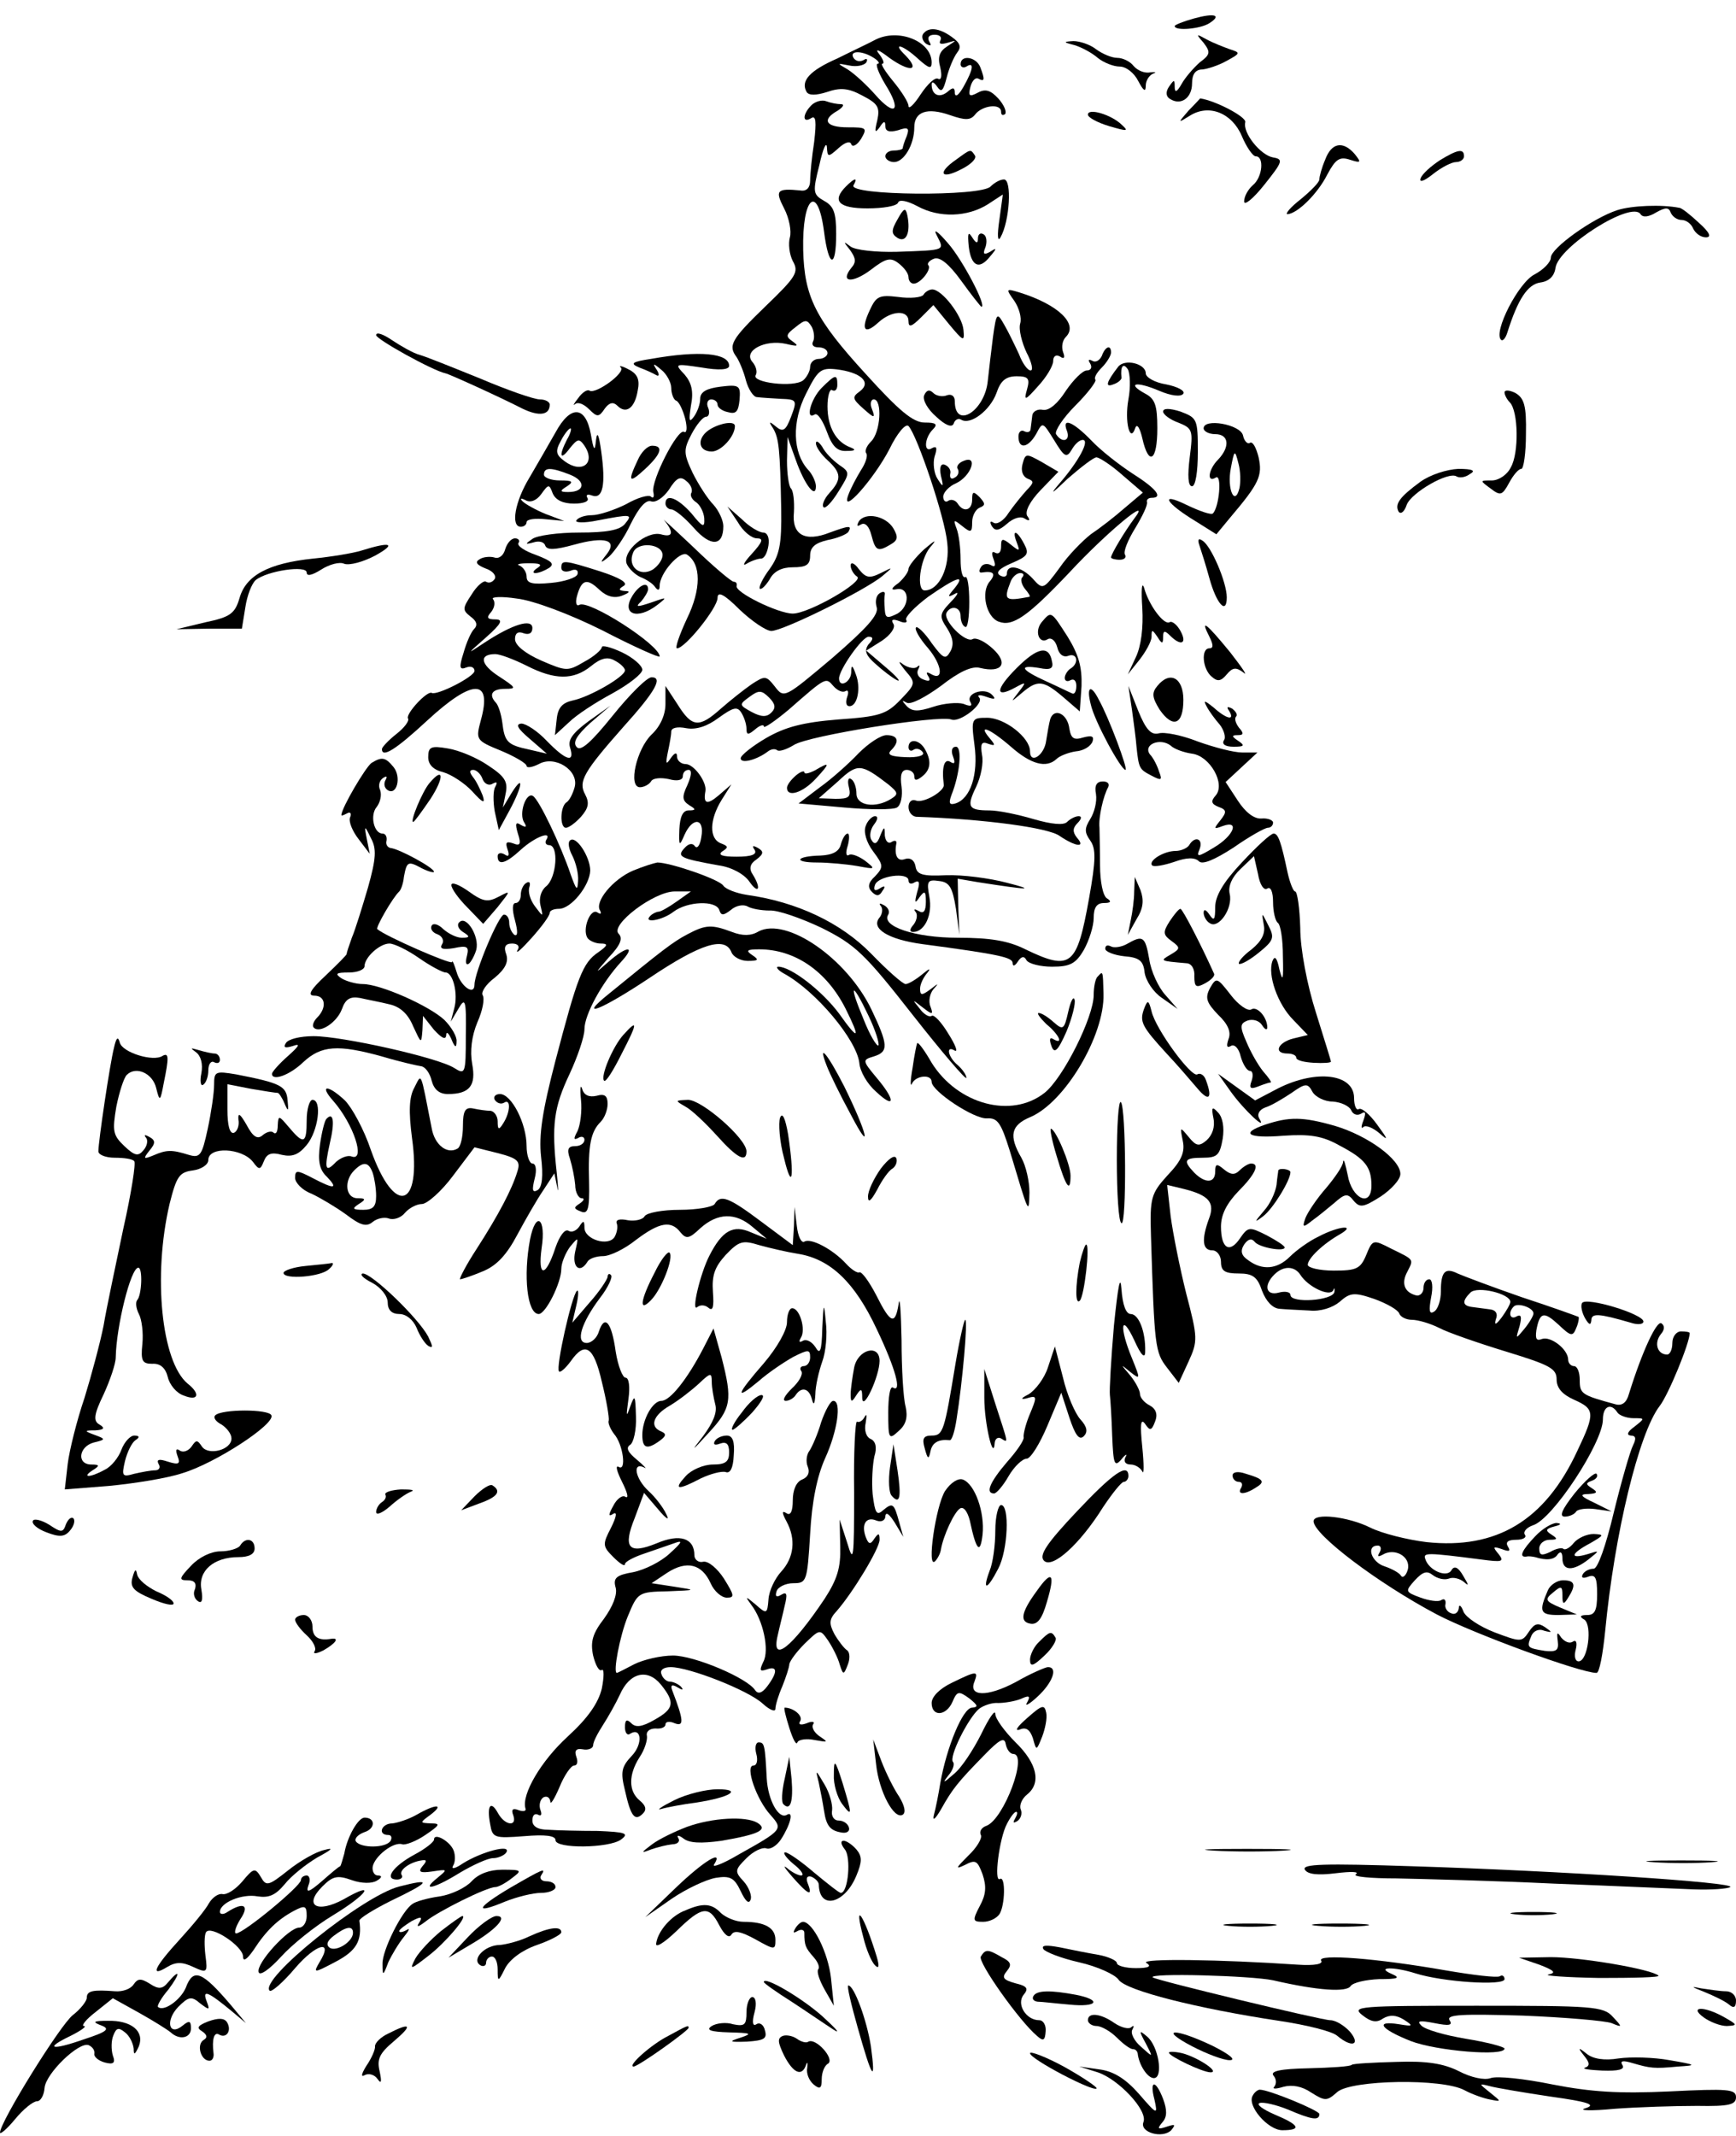 <?xml version="1.0" standalone="no"?>
<!DOCTYPE svg PUBLIC "-//W3C//DTD SVG 20010904//EN"
 "http://www.w3.org/TR/2001/REC-SVG-20010904/DTD/svg10.dtd">
<svg version="1.0" xmlns="http://www.w3.org/2000/svg"
 width="300pt" height="369pt" viewBox="0 0 300 369"
 preserveAspectRatio="xMidYMid meet">
<g transform="translate(0,369) scale(0.1,-0.1)"
fill="#000000" stroke="none">
<path d="M2063 3658 c-18 -5 -33 -11 -33 -13 0 -9 45 -5 60 5 22 14 9 18 -27
8z"/>
<path d="M1595 3631 c-3 -5 0 -13 6 -17 8 -4 9 -3 5 4 -4 7 -1 12 9 12 9 0 13
-4 10 -10 -3 -6 1 -7 12 -4 17 5 17 5 0 -6 -14 -9 -17 -19 -12 -37 3 -14 2
-22 -4 -19 -5 3 -18 -9 -30 -27 -11 -17 -21 -27 -21 -20 0 6 -12 25 -26 42
-14 17 -23 31 -19 31 4 0 1 8 -6 17 -8 10 0 7 18 -7 35 -25 54 -23 28 4 -25
24 -5 19 22 -6 18 -16 23 -18 23 -6 0 37 -58 60 -98 39 -9 -5 -39 -19 -65 -32
-48 -21 -64 -39 -53 -58 4 -6 16 -6 35 0 23 8 37 7 61 -6 27 -14 31 -20 26
-43 -5 -20 -4 -23 4 -12 7 11 10 12 10 2 0 -9 7 -11 22 -7 17 6 20 4 15 -10
-4 -9 -7 -19 -7 -21 0 -2 -7 -4 -15 -4 -8 0 -15 -4 -15 -10 0 -5 7 -10 15 -10
17 0 35 30 35 60 0 27 22 35 62 21 26 -9 35 -9 43 1 12 16 45 20 45 5 0 -6 3
-7 7 -4 3 4 -2 16 -12 27 -13 14 -22 17 -35 10 -15 -8 -17 -6 -13 10 3 11 9
17 14 14 11 -6 11 -1 3 20 -7 18 -34 22 -34 5 0 -5 5 -7 10 -4 14 9 12 -5 -5
-35 -8 -14 -14 -19 -15 -11 0 10 -3 11 -13 2 -14 -11 -27 -5 -27 13 0 6 4 4 9
-3 8 -12 11 -8 17 15 4 16 12 35 18 43 8 10 5 17 -9 27 -22 16 -41 18 -50 5z
m-85 -41 c8 -5 11 -10 7 -10 -5 0 1 -16 13 -36 29 -46 17 -57 -18 -17 -15 17
-36 36 -47 43 -19 11 -19 11 2 7 13 -3 26 0 30 5 3 6 1 8 -5 4 -6 -3 -13 -2
-17 4 -8 13 15 13 35 0z"/>
<path d="M2080 3616 c12 -16 12 -20 -7 -34 -11 -10 -25 -26 -31 -37 -8 -14
-12 -16 -12 -5 0 13 -1 13 -10 0 -6 -9 -5 -17 2 -21 19 -12 38 2 38 27 0 16 6
24 18 24 9 1 28 7 42 15 24 13 24 14 5 20 -11 4 -29 11 -40 17 -18 10 -19 10
-5 -6z"/>
<path d="M1857 3612 c13 -4 31 -14 40 -22 10 -8 27 -15 38 -15 11 0 25 -11 32
-25 9 -17 13 -20 13 -8 0 9 6 18 13 21 6 2 4 3 -5 2 -10 -2 -22 3 -29 11 -6 8
-19 14 -28 14 -10 0 -26 7 -37 15 -10 8 -28 14 -39 14 -18 -1 -18 -2 2 -7z"/>
<path d="M1402 3508 c-15 -15 -16 -32 0 -22 8 5 9 -6 5 -41 -4 -26 -7 -56 -7
-67 0 -12 -6 -19 -17 -17 -41 4 -44 0 -28 -31 9 -17 13 -40 10 -50 -3 -11 -1
-29 5 -41 11 -19 6 -27 -47 -78 -60 -58 -65 -68 -50 -88 4 -6 12 -24 16 -40 4
-15 13 -29 19 -29 7 -1 25 -2 41 -3 28 -1 29 -2 18 -31 -9 -24 -14 -27 -26
-17 -12 10 -13 9 -5 -3 10 -17 12 -35 14 -139 1 -62 -3 -80 -20 -104 -12 -16
-19 -31 -17 -34 3 -2 10 5 17 16 7 14 21 21 40 21 23 0 30 4 30 20 0 15 9 22
30 27 17 3 33 10 36 14 7 12 1 11 -32 -1 -43 -17 -66 -4 -62 35 1 19 -1 37 -5
41 -4 4 -7 26 -7 48 l1 41 14 -39 c15 -43 35 -69 35 -46 0 7 -6 21 -14 29 -26
29 -28 82 -3 131 20 40 25 45 52 42 42 -5 62 -22 41 -38 -14 -10 -13 -13 6
-30 19 -17 21 -17 15 -1 -4 9 -2 17 3 17 15 0 12 -57 -5 -73 -8 -8 -11 -17 -8
-20 3 -4 -1 -17 -9 -29 -8 -13 -18 -32 -22 -43 -14 -38 44 27 71 79 13 27 28
45 33 40 15 -16 63 -158 67 -202 5 -42 -14 -82 -39 -82 -15 0 -8 53 9 74 13
15 10 14 -10 -3 -15 -14 -27 -29 -27 -34 0 -5 -8 -16 -17 -24 -13 -9 -14 -13
-4 -11 23 5 24 -29 2 -42 -18 -9 -21 -8 -22 7 -1 10 -1 22 0 26 1 5 -3 6 -9 2
-6 -4 -8 -14 -5 -24 4 -13 -17 -36 -77 -88 -82 -69 -83 -70 -99 -49 -15 19
-17 19 -40 4 -13 -9 -37 -28 -53 -42 -38 -34 -50 -33 -75 7 l-21 32 0 -31 c0
-19 -9 -39 -24 -53 -26 -25 -41 -91 -20 -91 7 0 16 5 19 10 3 6 17 7 31 4 14
-4 24 -2 24 5 0 6 4 11 10 11 6 0 5 -10 -2 -26 -10 -21 -9 -27 3 -35 12 -7 12
-9 -1 -9 -10 0 -15 -11 -16 -33 -1 -29 0 -30 9 -9 14 31 35 29 29 -4 -2 -14
-7 -21 -11 -16 -4 6 -11 5 -18 -3 -14 -15 -8 -18 59 -30 22 -3 44 -15 53 -28
16 -23 21 -12 6 12 -7 10 -5 19 6 26 13 10 13 14 3 20 -9 5 -11 4 -6 -3 5 -8
-5 -12 -31 -12 -25 0 -33 3 -25 9 11 7 11 9 -2 14 -21 8 -20 41 1 75 l17 27
-22 -19 c-20 -17 -27 -15 -23 7 3 16 -20 47 -34 47 -8 0 -15 6 -15 13 0 8 -4
7 -11 -3 -8 -12 -9 -10 -5 10 3 14 6 30 6 36 0 7 11 9 26 6 17 -3 36 3 56 18
25 18 32 20 39 9 5 -8 9 -20 9 -28 0 -11 3 -11 15 -1 8 7 15 9 15 5 0 -4 19 9
43 29 65 57 64 56 77 41 7 -8 16 -12 21 -9 5 3 6 -2 3 -10 -3 -9 -2 -16 4 -16
14 0 20 32 11 55 -6 17 -8 17 -8 3 -1 -17 -21 -27 -21 -10 0 15 40 72 51 72 8
0 9 -4 0 -13 -8 -11 -5 -19 12 -34 12 -11 29 -24 37 -28 8 -4 0 6 -19 22 l-34
29 27 17 c15 10 24 23 20 29 -5 8 -1 9 10 5 9 -4 15 -3 12 2 -3 4 14 22 38 40
49 34 66 40 45 14 -12 -14 -12 -16 1 -9 8 5 5 -2 -7 -14 -20 -21 -20 -25 -6
-46 10 -16 12 -28 5 -40 -8 -14 -12 -12 -32 15 -12 18 -25 30 -27 27 -3 -3 6
-19 21 -36 25 -30 27 -58 4 -44 -7 4 -8 2 -4 -4 5 -8 2 -10 -8 -6 -9 3 -13 11
-9 18 3 6 3 8 -2 4 -4 -4 -15 -2 -24 4 -10 8 -8 4 3 -10 19 -22 19 -23 -8 -51
-24 -25 -36 -29 -108 -34 -61 -5 -91 -13 -124 -32 -24 -14 -44 -30 -44 -35 0
-10 27 -3 46 11 6 5 13 6 17 3 3 -3 16 1 29 9 24 16 250 52 272 44 15 -6 58
28 48 38 -4 5 2 5 13 1 14 -5 17 -4 9 4 -13 13 -46 2 -37 -13 4 -7 0 -8 -12
-3 -10 3 -34 1 -52 -5 -27 -9 -37 -8 -46 1 -9 10 -9 11 0 6 7 -4 33 10 59 29
32 25 54 35 68 31 38 -9 49 8 22 33 -14 13 -29 20 -35 17 -12 -8 -53 33 -45
46 8 13 24 9 24 -6 0 -8 3 -17 8 -19 4 -3 7 16 7 43 0 26 -3 46 -7 43 -5 -2
-8 11 -8 31 0 19 -3 43 -7 53 -6 16 -5 16 10 4 15 -12 17 -11 17 7 0 11 6 22
13 25 10 4 10 7 0 18 -11 11 -13 10 -13 -4 0 -19 -15 -23 -25 -7 -4 6 -11 8
-16 5 -5 -4 -9 0 -9 7 0 7 10 18 22 23 26 12 39 49 14 39 -9 -3 -14 -10 -11
-14 3 -5 1 -12 -5 -15 -6 -4 -9 -1 -8 6 2 6 -2 13 -9 16 -7 3 -10 -4 -7 -19 5
-20 4 -21 -6 -5 -6 9 -8 27 -5 38 5 15 4 19 -4 15 -15 -10 -14 17 1 32 9 9 6
12 -14 12 -20 0 -44 20 -102 84 -87 95 -106 133 -108 214 -2 92 25 116 36 32
8 -63 21 -65 21 -4 0 36 -4 48 -21 57 -19 11 -20 15 -8 62 6 28 12 41 13 31 1
-18 2 -18 20 -2 11 10 20 13 22 7 2 -6 10 -2 17 9 11 19 10 20 -23 20 -38 0
-46 13 -17 29 9 6 12 11 5 11 -6 0 -17 2 -25 5 -7 3 -19 0 -26 -7z m3 -408
c-3 -6 1 -10 9 -10 9 0 16 -4 16 -10 0 -5 -7 -10 -15 -10 -8 0 -15 -6 -15 -14
0 -7 -6 -18 -12 -23 -16 -13 -90 -4 -82 9 3 5 1 15 -6 23 -16 19 22 39 58 31
21 -5 23 -4 12 4 -13 9 -12 12 5 25 17 14 20 13 28 0 4 -8 5 -20 2 -25z m-72
-641 c-8 -8 -17 -8 -34 1 -22 12 -22 13 -4 26 16 12 21 12 34 -1 11 -11 12
-18 4 -26z"/>
<path d="M2054 3499 c-19 -22 -19 -22 2 -9 33 21 73 5 90 -35 8 -19 19 -35 24
-35 15 0 12 -36 -5 -50 -8 -7 -15 -19 -15 -28 0 -8 16 5 35 29 32 40 33 44 15
47 -22 4 -53 43 -48 61 2 9 -51 37 -78 41 0 0 -9 -10 -20 -21z"/>
<path d="M1880 3492 c0 -5 17 -14 37 -20 31 -9 34 -9 22 2 -18 18 -59 30 -59
18z"/>
<path d="M2290 3414 c-6 -14 -10 -29 -10 -34 0 -5 -15 -20 -32 -34 -18 -14
-28 -26 -23 -26 17 1 52 35 69 69 14 26 21 31 39 25 19 -6 20 -5 8 10 -20 23
-40 20 -51 -10z"/>
<path d="M1652 3414 c-32 -22 -27 -35 8 -17 17 8 28 19 25 24 -8 12 -7 12 -33
-7z"/>
<path d="M2488 3413 c-15 -10 -30 -23 -33 -31 -3 -8 6 -5 21 7 15 12 33 21 40
21 8 0 14 5 14 10 0 14 -11 12 -42 -7z"/>
<path d="M1462 3368 c-25 -25 -13 -38 37 -38 27 0 51 4 53 10 2 6 16 3 33 -6
38 -21 87 -19 122 3 l26 17 -6 -44 c-4 -27 -3 -39 2 -30 16 28 20 100 6 100
-7 0 -17 -6 -23 -12 -15 -18 -248 -16 -237 2 8 14 2 13 -13 -2z"/>
<path d="M2795 3327 c-43 -14 -115 -66 -115 -82 0 -8 -13 -21 -28 -29 -28 -14
-72 -100 -58 -113 3 -3 8 3 11 13 18 57 35 83 57 86 15 2 24 11 26 25 5 37
132 117 147 93 4 -6 14 -5 27 3 16 9 22 9 25 0 3 -7 11 -13 19 -13 8 0 17 -7
20 -15 4 -8 13 -15 22 -15 10 0 7 8 -12 25 -15 14 -30 26 -34 26 -30 6 -82 4
-107 -4z"/>
<path d="M1551 3311 c-11 -19 -11 -25 0 -32 15 -9 23 9 17 39 -3 14 -6 13 -17
-7z"/>
<path d="M1619 3283 c13 -26 17 -25 -69 -28 -36 -1 -72 3 -80 9 -13 10 -13 9
-1 -6 10 -14 11 -21 2 -31 -20 -25 2 -27 34 -3 26 20 34 22 48 11 9 -7 17 -17
17 -24 0 -6 4 -11 9 -11 12 0 32 26 25 32 -2 3 2 8 10 11 10 4 26 -9 47 -38
18 -25 34 -45 35 -45 10 0 -33 82 -58 110 -18 21 -26 26 -19 13z"/>
<path d="M1674 3265 c4 -35 18 -42 37 -18 12 14 12 16 0 8 -11 -6 -13 -4 -8 8
3 9 2 19 -3 22 -6 4 -10 0 -10 -7 0 -9 -3 -9 -10 2 -7 11 -8 7 -6 -15z"/>
<path d="M1596 3181 c-3 -5 -23 -7 -44 -4 -33 4 -38 1 -49 -23 -16 -34 -9 -43
15 -21 23 21 52 22 52 2 0 -11 5 -10 22 7 l21 21 27 -33 c25 -30 27 -31 25
-10 -2 24 -37 70 -54 70 -5 0 -12 -4 -15 -9z"/>
<path d="M1753 3170 c8 -12 13 -29 10 -39 -3 -10 3 -33 11 -50 9 -17 12 -31 7
-31 -5 0 -14 12 -20 28 -7 15 -18 38 -25 50 -13 23 -14 23 -20 -20 -3 -23 -7
-58 -9 -76 -5 -52 -57 -85 -57 -35 0 9 -6 13 -14 10 -7 -3 -18 -1 -23 4 -7 7
-12 5 -16 -4 -3 -8 6 -24 21 -37 16 -15 27 -19 30 -12 2 7 8 10 13 7 16 -10
50 16 61 46 7 21 16 29 35 29 20 0 23 -4 18 -22 -6 -21 -4 -21 19 5 14 15 26
35 26 43 0 9 5 12 12 8 7 -5 9 -2 5 8 -3 9 -1 20 5 26 22 22 -13 56 -81 77
-23 7 -23 6 -8 -15z"/>
<path d="M650 3111 c0 -7 97 -61 120 -66 6 -1 94 -41 133 -61 29 -14 47 -11
47 7 0 5 -8 9 -17 9 -10 0 -56 16 -103 36 -47 19 -94 38 -105 41 -11 3 -32 15
-47 25 -16 11 -28 15 -28 9z"/>
<path d="M1904 3075 c-4 -8 -11 -12 -17 -8 -6 3 -7 1 -3 -5 4 -7 1 -12 -6 -12
-7 0 -23 -16 -36 -35 -14 -22 -29 -35 -40 -33 -9 2 -17 -3 -18 -9 -1 -7 -2
-18 -3 -24 0 -5 -5 -7 -11 -4 -5 3 -10 -1 -10 -9 0 -23 17 -20 31 5 11 21 11
20 31 -12 17 -28 21 -31 30 -16 5 9 13 17 19 17 13 0 -7 -37 -40 -75 -18 -21
-14 -19 14 8 23 20 45 37 50 37 6 -1 26 -14 45 -31 l35 -30 -32 -27 c-17 -15
-43 -35 -58 -45 -14 -11 -39 -36 -54 -58 -28 -38 -29 -38 -46 -19 -19 21 -45
27 -45 9 0 -5 -5 -7 -12 -3 -8 5 -1 12 20 21 28 12 31 16 22 33 -13 25 -22 26
-13 3 6 -16 5 -16 -10 -4 -15 12 -17 11 -17 -3 0 -10 -4 -14 -10 -11 -6 4 -7
-1 -3 -11 4 -11 3 -15 -5 -10 -6 3 -14 2 -17 -4 -4 -6 -3 -10 2 -9 20 3 25 -2
13 -16 -15 -18 -6 -61 16 -69 24 -9 50 9 122 85 65 70 145 136 112 93 -15 -20
-40 -61 -40 -67 0 -2 7 -4 15 -4 8 0 12 4 9 9 -3 5 5 25 18 46 12 20 22 40 20
45 -1 4 3 7 8 7 21 0 8 16 -33 42 -23 15 -55 40 -71 57 -32 33 -52 41 -42 16
6 -17 -9 -21 -19 -5 -3 5 12 28 33 49 22 22 37 42 35 45 -3 3 2 12 11 21 9 9
16 21 16 26 0 14 -10 11 -16 -6z m-137 -382 c-4 -3 -2 -12 4 -20 6 -7 10 -13
8 -14 -42 -8 -45 -6 -33 25 3 9 11 16 17 16 6 0 7 -3 4 -7z"/>
<path d="M1125 3070 c-33 -5 -37 -8 -20 -15 11 -4 24 -10 29 -13 5 -3 6 1 1 9
-8 12 -6 12 8 0 9 -7 17 -22 17 -31 0 -10 4 -20 8 -22 5 -1 12 -16 16 -31 4
-16 3 -26 -2 -23 -11 6 -57 -84 -53 -104 2 -8 0 -12 -4 -8 -4 4 -24 -2 -43
-13 -20 -10 -47 -19 -59 -19 -12 0 -24 -4 -27 -9 -3 -4 13 -5 37 0 58 11 61
11 47 -6 -9 -11 -32 -15 -79 -15 -36 0 -73 -5 -81 -11 -13 -9 -13 -10 2 -6 9
3 18 1 20 -5 3 -9 17 -8 50 1 54 15 76 8 56 -17 -12 -15 -11 -16 4 -4 9 8 27
33 38 57 14 28 26 42 35 39 8 -3 21 6 31 20 13 21 20 24 30 15 8 -6 11 -15 9
-20 -3 -4 0 -11 7 -16 7 -4 14 -17 15 -28 1 -17 -2 -17 -22 8 -24 27 -45 35
-45 17 0 -5 5 -10 10 -10 6 0 23 -14 39 -32 29 -33 51 -32 51 3 0 10 -8 27
-17 37 -10 10 -26 35 -36 55 -16 34 -16 40 -2 67 9 17 20 30 25 30 5 0 7 7 4
15 -4 8 -1 15 5 15 6 0 11 -4 11 -9 0 -5 8 -11 18 -13 14 -4 18 1 20 21 2 25
0 27 -33 23 -24 -3 -35 -9 -35 -21 0 -9 -5 -23 -11 -31 -8 -11 -9 -7 -5 19 5
25 1 40 -11 54 -18 19 -17 19 30 12 29 -5 47 -4 47 3 0 22 -51 27 -135 12z"/>
<path d="M1932 3056 c-20 -26 -23 -36 -8 -30 9 3 15 9 14 12 -2 19 3 26 11 14
4 -7 5 -31 1 -52 -7 -39 3 -77 12 -49 3 8 8 -1 12 -18 11 -49 26 -40 26 17 0
40 -4 51 -21 60 -33 18 -16 22 24 5 21 -9 38 -11 42 -5 3 5 -10 12 -30 16 -19
3 -35 12 -35 19 0 17 -37 26 -48 11z"/>
<path d="M1073 3055 c8 -9 -43 -46 -54 -40 -4 3 -13 -3 -20 -13 -7 -9 -10 -14
-5 -10 5 4 15 0 24 -9 14 -14 17 -14 27 1 8 11 15 12 22 5 15 -15 30 -4 35 26
4 19 0 29 -16 37 -11 6 -18 7 -13 3z"/>
<path d="M1420 3020 c-19 -19 -29 -57 -12 -46 5 3 14 -11 21 -30 9 -25 18 -34
34 -33 15 0 17 2 7 6 -25 9 -40 35 -40 71 0 18 4 31 8 28 5 -3 9 1 9 9 0 19
-3 19 -27 -5z"/>
<path d="M2600 3012 c0 -4 4 -12 9 -17 15 -15 16 -88 2 -112 -6 -13 -21 -23
-33 -23 -21 0 -21 0 -2 -14 17 -13 20 -12 32 10 7 13 16 24 21 24 4 0 8 27 8
60 1 49 -3 62 -18 71 -10 5 -19 6 -19 1z"/>
<path d="M2010 2979 c0 -5 12 -14 26 -19 25 -10 26 -13 20 -60 -4 -32 -3 -50
4 -50 6 0 10 25 10 59 0 57 -1 59 -30 70 -19 6 -30 6 -30 0z"/>
<path d="M960 2943 c-12 -21 -32 -56 -45 -78 -25 -41 -33 -85 -15 -85 6 0 10
4 10 8 0 5 15 7 33 5 l32 -3 -32 12 c-17 7 -35 17 -40 22 -5 5 -3 6 5 2 8 -5
19 -1 27 10 13 18 14 18 20 2 5 -12 18 -18 37 -18 17 0 27 4 23 10 -3 5 0 7 8
4 19 -7 24 19 16 76 -4 29 -7 36 -9 20 -2 -21 -4 -19 -9 10 -9 49 -35 51 -61
3z m20 -12 c-15 -29 -12 -38 5 -15 13 16 16 17 25 4 20 -30 -4 -49 -34 -27
-15 11 -17 17 -7 35 6 12 14 22 17 22 2 0 0 -9 -6 -19z m5 -61 c28 -11 26 -30
-3 -30 -15 0 -15 2 -2 10 12 8 9 10 -12 10 -16 0 -28 5 -28 10 0 13 12 13 45
0z"/>
<path d="M1228 2949 c-24 -14 -23 -39 2 -39 16 0 40 26 40 44 0 9 -23 6 -42
-5z"/>
<path d="M2080 2950 c0 -5 9 -10 20 -10 24 0 26 -22 5 -44 -17 -17 -20 -41 -4
-31 11 7 6 -51 -5 -62 -3 -3 -23 4 -46 15 -47 23 -36 3 17 -29 l35 -22 24 29
c50 59 56 72 49 104 -4 16 -10 28 -15 25 -4 -3 -10 3 -12 13 -5 19 -68 30 -68
12z m62 -103 c-8 -33 -22 -2 -15 34 6 32 7 33 13 9 4 -14 4 -33 2 -43z"/>
<path d="M1410 2924 c0 -6 9 -19 20 -29 24 -22 25 -33 3 -57 -9 -10 -13 -21
-10 -24 3 -4 15 9 26 27 20 32 20 33 1 46 -11 8 -24 21 -29 31 -6 9 -11 12
-11 6z"/>
<path d="M1102 2895 c-18 -38 -15 -41 13 -15 28 26 32 40 12 40 -8 0 -19 -11
-25 -25z"/>
<path d="M1767 2888 c-3 -11 0 -21 9 -25 11 -4 11 -7 -2 -20 -8 -9 -22 -26
-31 -39 -8 -13 -20 -21 -26 -17 -6 4 -7 1 -3 -6 6 -9 12 -8 26 4 11 10 24 14
31 9 8 -5 10 -3 4 5 -4 8 5 25 23 44 l31 32 -29 17 c-27 15 -28 15 -33 -4z"/>
<path d="M2455 2858 c-37 -27 -45 -39 -38 -52 4 -5 10 0 14 12 8 21 72 58 86
49 5 -3 15 -2 23 4 11 6 5 9 -20 9 -20 -1 -48 -10 -65 -22z"/>
<path d="M1275 2788 c9 -16 24 -28 33 -28 12 0 10 -6 -9 -27 -13 -14 -17 -22
-9 -17 8 5 20 9 25 9 6 0 11 10 13 23 2 13 -2 22 -9 22 -7 0 -24 10 -37 23
l-25 22 18 -27z"/>
<path d="M1148 2791 c17 -21 15 -30 -6 -24 -25 6 -67 -29 -59 -51 4 -9 15 -19
24 -23 10 -4 21 -11 25 -17 5 -7 8 -6 8 2 0 22 35 61 47 54 25 -16 25 -60 0
-111 -13 -28 -21 -51 -17 -51 14 0 70 70 70 87 0 12 11 7 38 -20 21 -20 46
-37 55 -37 20 0 162 70 192 95 19 16 19 16 -3 5 -20 -10 -26 -8 -38 7 -7 10
-14 13 -14 6 0 -6 5 -15 11 -19 14 -8 -83 -64 -111 -64 -25 0 -101 37 -97 48
1 4 -1 7 -5 7 -4 0 -36 27 -70 60 -35 33 -57 53 -50 46z m-3 -60 c0 -8 -8 -19
-17 -25 -22 -13 -44 5 -34 29 7 20 51 16 51 -4z"/>
<path d="M1484 2789 c-4 -8 -3 -9 4 -5 7 4 14 -3 18 -19 7 -27 11 -29 34 -15
12 7 12 13 4 27 -13 22 -49 29 -60 12z"/>
<path d="M873 2741 c-3 -11 -11 -17 -19 -14 -7 2 -19 1 -25 -3 -9 -5 -5 -10
10 -16 12 -4 19 -12 16 -18 -4 -6 -10 -8 -15 -5 -4 3 -16 -7 -25 -22 -16 -24
-16 -27 -2 -38 11 -8 13 -15 6 -22 -5 -5 -13 -23 -18 -41 -8 -25 -7 -30 5 -25
8 3 14 0 14 -6 0 -10 -65 -43 -74 -38 -8 4 -45 -36 -41 -44 3 -4 -6 -16 -20
-27 -14 -11 -25 -23 -25 -26 0 -16 24 -1 78 49 79 73 113 73 93 1 -9 -34 -9
-35 35 -53 24 -10 44 -22 44 -26 0 -4 9 -3 21 3 28 16 70 -11 62 -40 -3 -11
-9 -23 -14 -26 -11 -7 -12 -44 -1 -44 5 0 17 9 26 19 13 15 15 24 7 39 -12 22
-2 39 66 116 56 62 69 86 49 86 -8 0 -38 -30 -67 -66 -37 -46 -55 -62 -62 -55
-8 8 -1 20 23 42 l35 30 -38 -27 c-27 -20 -36 -32 -32 -45 9 -28 -7 -23 -40
11 -16 17 -36 30 -44 30 -11 -1 -6 -9 14 -26 l30 -26 -30 7 c-38 8 -43 13 -47
47 -2 15 -7 30 -11 34 -13 14 -7 24 16 24 20 0 19 2 -10 21 -33 21 -36 39 -7
39 8 0 32 -9 54 -20 49 -25 81 -25 111 -1 17 14 29 17 41 10 10 -5 18 -13 18
-17 0 -11 -61 -46 -90 -52 -18 -4 -26 -12 -28 -33 l-3 -27 24 22 c13 13 47 35
75 50 29 16 52 34 52 41 0 7 -16 21 -35 30 -19 9 -35 13 -35 9 0 -4 -13 -16
-30 -25 -29 -17 -31 -17 -75 2 -27 12 -45 26 -45 37 0 10 5 14 15 10 9 -3 15
0 15 9 0 17 -34 7 -84 -26 -30 -20 -30 -20 4 10 27 24 30 31 16 31 -14 0 -16
3 -7 13 6 8 7 17 3 22 -4 4 15 5 41 1 28 -3 92 -27 148 -55 54 -28 99 -48 99
-45 0 20 -123 99 -139 89 -5 -3 -7 4 -4 15 8 29 17 32 39 11 13 -12 26 -15 39
-10 13 5 15 8 5 8 -11 1 -12 3 -2 9 8 5 -7 14 -41 25 -63 20 -67 20 -67 6 0
-6 7 -8 16 -5 9 4 14 1 12 -6 -2 -6 -23 -13 -46 -15 -32 -3 -42 -1 -42 11 0 8
-6 16 -12 19 -7 2 0 4 16 4 19 0 24 -2 15 -8 -8 -5 -9 -9 -4 -9 6 0 16 4 24 9
10 7 4 12 -22 22 -20 7 -34 16 -31 21 3 4 0 8 -6 8 -7 0 -14 -9 -17 -19z"/>
<path d="M2073 2747 c3 -9 11 -34 17 -56 12 -44 30 -64 30 -33 0 26 -27 89
-42 98 -7 5 -9 2 -5 -9z"/>
<path d="M625 2739 c-16 -5 -54 -11 -84 -14 -77 -8 -116 -29 -127 -68 -8 -27
-16 -33 -59 -42 l-50 -12 57 1 56 0 6 37 c3 20 11 41 18 47 20 16 88 26 88 13
0 -7 9 -5 25 5 14 9 32 14 40 10 9 -3 32 3 53 14 38 21 28 25 -23 9z"/>
<path d="M1974 2640 c2 -34 -2 -66 -11 -85 l-14 -30 20 25 c11 14 21 32 21 40
0 13 1 13 10 0 8 -13 10 -13 10 0 0 11 3 11 12 2 19 -19 30 -14 18 8 -6 11
-15 18 -19 15 -10 -5 -36 30 -44 60 -4 11 -5 -5 -3 -35z"/>
<path d="M1093 2661 c-20 -32 8 -43 43 -16 18 14 17 14 -11 4 -24 -8 -28 -8
-17 2 6 7 12 17 12 21 0 14 -15 8 -27 -11z"/>
<path d="M1800 2615 c-13 -16 -4 -39 11 -29 6 3 13 -3 16 -14 3 -13 11 -18 19
-15 16 6 19 -13 4 -22 -5 -3 -10 -11 -10 -16 0 -6 5 -7 10 -4 6 3 10 -1 10
-10 0 -9 -3 -15 -7 -13 -5 2 -25 12 -45 21 -44 20 -49 29 -12 23 19 -4 25 -1
22 11 -5 29 -25 25 -61 -11 -37 -37 -38 -53 -3 -34 20 11 20 10 6 -8 -14 -18
-14 -18 6 -1 27 23 37 22 71 -7 l29 -25 3 44 c1 33 -5 54 -24 85 -29 45 -28
45 -45 25z"/>
<path d="M2090 2590 c7 -14 7 -20 0 -20 -15 0 -12 -36 4 -49 10 -9 16 -8 26 4
10 12 16 13 29 3 8 -7 -2 8 -23 35 -41 50 -53 60 -36 27z"/>
<path d="M2000 2505 c-10 -12 -9 -20 4 -41 23 -33 41 -26 41 17 0 38 -23 51
-45 24z"/>
<path d="M1885 2473 c6 -28 52 -113 60 -113 5 0 -29 91 -46 121 -14 28 -22 23
-14 -8z"/>
<path d="M1956 2465 c3 -22 7 -51 8 -65 4 -38 5 -39 26 -50 17 -9 19 -8 13 7
-3 10 -10 24 -16 30 -12 17 18 29 36 15 6 -6 23 -12 37 -14 31 -4 58 -52 41
-72 -9 -10 -8 -15 5 -20 14 -5 14 -9 3 -23 -12 -15 -12 -16 4 -10 30 11 19
-17 -15 -37 -28 -17 -31 -17 -25 -3 7 18 -8 24 -18 7 -3 -5 -14 -10 -23 -10
-21 0 -48 -17 -41 -25 3 -3 20 0 38 6 22 8 36 8 43 1 6 -6 26 2 60 24 27 19
54 34 59 34 5 0 9 4 9 9 0 4 -9 8 -20 7 -13 -1 -28 11 -41 31 l-21 32 28 26
27 25 -26 0 c-15 0 -49 9 -77 19 -28 11 -58 17 -68 14 -13 -3 -22 7 -35 39
l-17 43 6 -40z"/>
<path d="M2085 2470 c4 -8 15 -23 23 -32 7 -9 11 -22 7 -27 -4 -7 3 -11 17
-11 18 0 20 2 8 10 -12 8 -12 10 -1 10 10 0 11 3 2 13 -6 8 -8 16 -5 19 3 3 0
9 -7 14 -8 4 -10 3 -5 -4 11 -18 -5 -14 -27 6 -15 12 -18 13 -12 2z"/>
<path d="M1815 2448 c-2 -7 -5 -24 -7 -37 -3 -26 -28 -42 -28 -19 0 24 -44 58
-74 58 -27 0 -28 -1 -22 -47 7 -51 -7 -93 -33 -101 -10 -3 -12 0 -7 14 15 37
19 84 8 84 -7 0 -9 -7 -5 -17 4 -11 3 -14 -5 -9 -10 6 -15 -9 -11 -40 1 -11
-35 -32 -48 -27 -7 3 -13 -2 -13 -11 0 -9 6 -16 13 -17 119 -4 229 -19 248
-33 28 -19 46 -21 30 -3 -8 10 -7 17 1 25 7 7 8 12 2 12 -5 0 -14 -4 -20 -10
-6 -6 -27 -4 -58 5 -27 8 -61 15 -76 15 -37 0 -40 6 -23 41 8 17 13 41 10 55
-3 19 -1 24 11 19 12 -4 13 -3 2 10 -21 25 0 17 37 -15 34 -30 61 -38 79 -21
5 5 20 11 33 13 14 1 26 9 29 17 3 9 -1 11 -16 7 -16 -5 -21 -2 -24 15 -3 26
-26 37 -33 17z"/>
<path d="M1484 2389 c-16 -17 -46 -44 -67 -59 l-37 -28 79 -7 c44 -4 85 -4 91
0 7 4 10 20 8 36 -3 20 0 29 9 29 7 0 13 -5 13 -11 0 -8 4 -8 14 0 15 12 16
28 3 49 -10 15 -27 16 -27 1 0 -5 4 -8 9 -4 5 3 12 1 16 -5 3 -5 -9 -9 -30 -8
-25 1 -33 4 -25 12 15 15 12 26 -8 26 -10 0 -31 -14 -48 -31z m51 -54 c17 -14
18 -17 5 -25 -27 -17 -60 -12 -60 9 0 11 -4 22 -9 25 -5 4 -7 -3 -4 -14 4 -17
0 -20 -23 -20 l-29 1 33 29 c34 32 40 31 87 -5z"/>
<path d="M740 2382 c0 -13 9 -22 26 -26 14 -4 37 -19 50 -33 19 -21 23 -22 18
-7 -4 10 -11 25 -17 32 -6 8 -6 12 1 12 5 0 13 -7 16 -16 3 -8 11 -12 17 -8 8
4 9 3 5 -5 -4 -6 -4 -26 -1 -43 l7 -32 19 35 c22 41 25 64 3 29 l-15 -25 5 25
c4 20 -2 29 -31 48 -19 13 -50 26 -69 29 -29 5 -34 3 -34 -15z"/>
<path d="M642 2372 c-10 -7 -52 -78 -52 -90 0 -2 4 0 10 3 5 3 8 0 5 -7 -3 -7
4 -24 15 -38 l19 -25 -5 25 c-5 25 -4 25 7 2 10 -18 9 -35 -5 -85 -10 -34 -22
-73 -28 -87 -5 -14 -9 -26 -9 -28 1 -1 -16 -18 -36 -37 -27 -25 -32 -35 -20
-35 20 0 22 -21 5 -38 -6 -6 -9 -14 -6 -17 10 -11 40 8 49 32 6 17 14 22 31
19 13 -3 35 -7 51 -11 18 -4 32 -16 41 -38 14 -30 14 -31 16 -7 l1 25 19 -24
c13 -14 20 -18 21 -10 0 8 4 5 9 -6 6 -15 9 -16 9 -4 1 8 -9 25 -21 37 -27 25
-111 62 -141 62 -12 0 -29 5 -37 10 -12 8 -9 10 13 10 15 0 27 5 27 11 0 15
26 39 43 39 8 0 31 -11 51 -25 20 -14 41 -25 46 -25 13 0 22 -37 15 -62 l-6
-23 13 22 c12 21 14 16 13 -46 0 -66 -1 -68 -20 -56 -28 18 -194 55 -243 55
-23 0 -44 -5 -48 -12 -5 -8 -1 -9 12 -5 14 5 11 0 -8 -17 -16 -14 -28 -28 -28
-31 0 -13 30 -3 54 20 31 29 60 31 136 10 30 -9 61 -16 68 -17 7 -1 15 -12 18
-25 4 -15 13 -23 28 -23 38 0 49 15 42 52 -4 22 -1 48 9 72 9 20 13 41 9 47
-3 5 6 19 21 30 18 15 24 27 20 40 -5 13 -2 19 10 19 10 0 14 -5 9 -12 -3 -7
8 3 25 22 17 19 31 38 31 43 0 4 7 7 16 7 21 0 53 40 54 66 0 24 -25 62 -35
52 -4 -3 -2 -15 4 -26 6 -12 11 -31 10 -44 -1 -18 -3 -16 -13 12 -17 50 -54
128 -65 135 -12 7 -25 -31 -15 -46 5 -8 3 -9 -6 -4 -9 6 -10 2 -5 -15 6 -18 4
-22 -8 -17 -12 4 -14 2 -10 -10 4 -11 2 -14 -5 -9 -7 4 -12 2 -12 -3 0 -17 14
-13 40 11 24 22 55 34 44 17 -3 -5 0 -9 5 -9 17 0 13 -56 -5 -71 -9 -7 -13
-21 -10 -33 5 -21 5 -21 -10 -1 -8 11 -12 25 -9 33 2 7 0 10 -5 7 -6 -3 -10
-13 -10 -21 0 -8 -4 -14 -9 -14 -6 0 -6 -12 -1 -30 5 -19 5 -28 -1 -25 -5 4
-9 13 -9 21 0 8 -4 14 -9 14 -9 0 -51 -100 -51 -121 0 -20 -24 -3 -31 22 -4
13 -7 21 -8 17 -1 -5 -116 45 -129 57 -3 3 27 55 38 65 3 3 7 14 8 25 5 27 7
28 31 15 12 -6 21 -8 21 -6 0 7 -61 40 -75 41 -5 1 -9 6 -7 13 1 7 -2 12 -7
12 -15 0 -22 32 -10 46 6 8 9 20 6 29 -4 8 -1 17 5 21 6 4 8 3 4 -4 -3 -6 -2
-13 4 -17 16 -10 24 23 10 40 -14 17 -20 18 -38 7z"/>
<path d="M1408 2359 c-10 -5 -18 -7 -18 -3 0 3 -7 1 -15 -6 -8 -7 -15 -16 -15
-21 0 -17 27 -9 50 16 25 27 25 30 -2 14z"/>
<path d="M742 2337 c-12 -14 -34 -67 -28 -67 2 0 15 18 30 40 24 37 23 57 -2
27z"/>
<path d="M1894 2318 c2 -13 -3 -32 -10 -43 -10 -16 -10 -23 0 -37 10 -14 10
-33 -2 -100 -21 -117 -31 -126 -110 -88 -30 15 -61 20 -117 20 -74 0 -133 20
-120 40 3 5 0 12 -7 16 -7 4 -10 4 -6 -1 4 -4 3 -14 -2 -20 -16 -19 15 -38 74
-46 135 -18 156 -23 156 -33 0 -6 4 -5 9 3 6 9 11 10 15 2 4 -6 24 -11 44 -11
31 0 41 5 55 29 9 16 17 41 17 55 0 18 5 26 18 26 12 0 13 3 5 8 -7 4 -12 29
-12 57 0 28 -1 57 -1 65 -2 18 7 56 15 70 3 6 -1 10 -9 10 -11 0 -15 -7 -12
-22z"/>
<path d="M1496 2263 c-4 -10 1 -28 13 -44 18 -24 18 -27 3 -43 -12 -11 -13
-19 -5 -27 8 -8 13 -7 18 2 6 8 4 10 -5 4 -8 -5 -11 -3 -8 6 5 16 58 23 58 8
0 -6 5 -7 11 -3 8 4 9 -1 4 -17 -5 -19 -4 -21 4 -9 9 12 11 11 11 -8 0 -16 -4
-21 -12 -16 -7 4 -10 4 -6 -1 4 -4 3 -14 -3 -22 -7 -8 -8 -13 -1 -13 20 0 34
30 28 61 -5 27 -3 30 17 27 18 -2 23 -11 29 -48 l6 -45 -2 48 -1 49 35 -6 c90
-14 101 -14 50 -1 -30 8 -77 14 -105 13 -41 -2 -51 1 -53 16 -2 10 -9 15 -18
12 -13 -5 -19 6 -15 27 1 5 -3 6 -9 2 -5 -3 -10 2 -11 12 0 16 -1 16 -8 -1 -5
-14 -10 -16 -15 -7 -4 6 -2 18 4 26 7 9 8 15 2 15 -5 0 -13 -8 -16 -17z"/>
<path d="M1453 2231 c-3 -12 -14 -18 -35 -19 -43 -1 -48 -12 -6 -12 20 0 51
-3 69 -6 32 -6 33 -6 14 9 -11 8 -24 13 -28 10 -5 -3 -6 4 -2 16 3 11 3 21 0
21 -4 0 -9 -8 -12 -19z"/>
<path d="M2146 2200 c-32 -34 -46 -58 -46 -77 0 -22 -2 -25 -10 -13 -6 9 -10
10 -10 3 0 -6 5 -15 11 -18 15 -10 40 26 34 51 -3 13 4 29 19 43 l23 22 7 -31
c3 -18 10 -29 16 -25 6 4 10 -6 10 -24 0 -16 4 -32 8 -35 5 -3 9 -29 9 -58 1
-40 0 -46 -6 -23 -4 20 -8 25 -12 15 -9 -24 9 -75 36 -102 l25 -26 -25 -6
c-27 -7 -35 -26 -10 -26 8 0 15 -3 15 -7 0 -5 14 -8 30 -9 17 -1 30 0 30 2 0
2 -12 40 -26 85 -15 47 -27 109 -27 146 -1 34 -5 63 -9 63 -3 0 -9 15 -13 33
-11 52 -16 67 -24 67 -5 0 -29 -22 -55 -50z"/>
<path d="M1094 2186 c-35 -15 -67 -54 -57 -69 3 -6 1 -7 -5 -3 -12 7 -26 -29
-17 -44 3 -5 14 -10 23 -10 13 0 13 -3 -4 -15 -27 -18 -36 -42 -74 -187 -23
-88 -29 -129 -25 -166 4 -34 2 -53 -6 -58 -9 -5 -10 0 -5 20 4 15 2 26 -4 26
-5 0 -10 14 -10 30 0 39 -26 90 -46 90 -8 0 -12 -5 -9 -10 4 -6 11 -8 16 -5
12 8 11 -16 -1 -35 -8 -13 -10 -12 -10 3 0 9 -6 17 -12 18 -7 0 -21 2 -30 4
-14 3 -18 -4 -18 -30 0 -19 -4 -36 -9 -39 -18 -11 -40 6 -45 35 -20 102 -17
95 -30 70 -9 -16 -10 -41 -4 -87 17 -122 -30 -136 -71 -21 -12 36 -33 74 -45
86 -30 28 -45 27 -20 -1 35 -40 56 -104 32 -96 -7 3 -19 -2 -27 -9 -19 -20
-21 -13 -11 32 9 38 6 55 -6 42 -3 -3 -8 -23 -11 -44 -4 -29 -1 -44 12 -56 20
-21 13 -22 -25 -2 -27 14 -30 14 -30 0 0 -8 12 -21 28 -27 15 -7 42 -23 60
-36 25 -19 35 -22 46 -13 7 6 20 9 28 6 8 -3 21 1 28 10 7 8 20 15 29 15 9 0
34 22 54 49 l37 49 40 -10 c35 -9 40 -14 34 -32 -9 -30 -32 -74 -70 -133 -19
-29 -31 -53 -29 -53 3 0 21 6 40 14 24 10 41 29 59 63 14 26 34 61 45 77 l19
29 5 -24 c2 -13 2 -1 -1 26 -9 81 -5 112 22 169 14 30 26 65 26 78 0 25 30 80
63 116 27 29 11 29 -22 0 -24 -21 -24 -21 1 8 20 21 25 33 17 41 -15 15 61 73
97 73 l28 0 -24 -17 c-14 -10 -28 -18 -32 -18 -3 0 -10 -3 -14 -7 -14 -14 21
-8 40 7 24 18 73 20 79 3 3 -10 7 -10 20 0 9 8 22 10 29 6 7 -4 24 -7 38 -7
14 1 54 -13 90 -30 58 -29 74 -44 157 -150 51 -65 93 -114 93 -109 0 5 -7 15
-15 22 -17 14 -21 35 -5 25 6 -3 1 10 -11 29 -12 20 -25 34 -29 31 -4 -3 -14
3 -21 13 -13 16 -13 16 5 2 18 -14 19 -13 14 1 -4 9 -1 23 5 30 10 11 9 11 -5
0 -15 -11 -18 -11 -18 1 0 8 6 20 13 28 6 8 3 7 -9 -3 -11 -9 -24 -17 -29 -17
-5 0 -32 24 -60 53 -52 53 -128 89 -214 101 -19 3 -37 10 -41 16 -7 11 -92 40
-114 40 -6 -1 -25 -7 -42 -14z m-450 -522 c3 -9 6 -27 6 -40 0 -18 -5 -24 -22
-24 -19 0 -20 2 -8 10 13 8 12 10 -2 10 -21 0 -24 30 -6 48 16 16 25 15 32 -4z"/>
<path d="M780 2161 c0 -6 12 -23 28 -39 l27 -28 25 29 c23 29 23 29 2 18 -19
-10 -27 -9 -52 9 -17 12 -30 17 -30 11z"/>
<path d="M1960 2150 c0 -14 -3 -36 -6 -50 l-5 -25 15 27 c12 19 13 33 7 50
l-10 23 -1 -25z"/>
<path d="M2021 2098 c-12 -19 -11 -23 4 -34 15 -11 15 -13 -2 -23 -19 -11 -19
-11 27 -15 9 0 15 -10 14 -23 0 -18 3 -20 18 -12 11 6 18 13 16 17 -22 49 -54
111 -58 112 -3 0 -11 -10 -19 -22z"/>
<path d="M2184 2092 c3 -15 -4 -28 -21 -42 -15 -11 -24 -22 -22 -25 3 -2 18 6
34 19 26 21 28 26 17 47 -12 24 -12 24 -8 1z"/>
<path d="M746 2091 c-3 -5 1 -12 10 -15 8 -3 12 -11 8 -17 -5 -8 1 -10 20 -7
23 5 27 3 23 -13 -3 -11 -2 -17 3 -14 4 3 10 14 13 24 6 23 -17 60 -29 48 -5
-4 -2 -12 6 -17 13 -8 12 -10 -2 -10 -9 0 -23 7 -32 15 -8 8 -17 11 -20 6z"/>
<path d="M1188 2076 c-25 -13 -44 -28 -136 -103 -56 -45 -13 -28 71 28 88 59
130 72 141 44 3 -8 16 -15 28 -15 19 0 20 2 8 10 -12 8 -9 10 12 10 61 0 116
-37 149 -102 27 -54 23 -57 -11 -9 -29 39 -83 81 -105 81 -5 0 -1 -6 10 -12
55 -30 125 -114 130 -154 1 -15 14 -37 29 -50 33 -31 34 -15 1 24 -25 30 -25
31 -5 37 26 8 25 20 -4 81 -43 89 -147 160 -195 135 -13 -8 -28 -8 -46 -1 -35
13 -45 13 -77 -4z m313 -141 c12 -25 19 -48 17 -51 -3 -2 -15 18 -26 46 -26
62 -20 66 9 5z"/>
<path d="M1947 2059 c-9 -5 -22 -7 -27 -4 -6 3 -10 2 -10 -4 0 -5 15 -11 33
-13 26 -2 33 -8 35 -28 2 -14 15 -34 30 -44 l27 -19 -21 24 c-12 13 -25 41
-28 62 -7 40 -11 42 -39 26z"/>
<path d="M1897 2003 c-4 -3 -7 -18 -7 -32 0 -38 -53 -144 -85 -169 -57 -45
-150 -20 -195 52 -12 21 -23 36 -25 34 -1 -2 -5 -21 -8 -43 -4 -22 -4 -34 -1
-27 6 14 34 17 34 3 0 -16 74 -65 96 -63 18 1 24 -8 39 -56 33 -110 33 -112
34 -72 0 19 -6 46 -14 60 -22 38 -18 56 15 70 60 25 129 141 127 213 -1 41 -1
40 -10 30z"/>
<path d="M2091 1983 c-9 -17 -6 -25 14 -46 17 -16 23 -30 18 -42 -4 -12 -3
-16 4 -12 6 4 14 -4 17 -18 4 -14 11 -25 16 -25 5 0 6 -8 3 -17 -5 -13 -2 -15
11 -10 10 4 19 7 22 7 2 0 -4 9 -13 19 -9 11 -22 34 -29 51 -12 27 -11 32 2
37 9 3 20 0 25 -8 5 -8 9 -9 9 -4 0 18 -18 38 -28 31 -6 -3 -22 8 -35 25 -24
31 -25 31 -36 12z"/>
<path d="M1846 1942 c-7 -31 -9 -32 -25 -18 -10 9 -21 16 -26 16 -4 0 2 -8 13
-19 22 -18 31 -37 12 -26 -6 4 -7 -1 -3 -12 5 -14 11 -9 26 25 10 24 16 49 14
55 -2 7 -7 -3 -11 -21z"/>
<path d="M1977 1947 c-8 -22 -4 -30 39 -77 18 -19 41 -46 53 -60 20 -24 27
-18 15 14 -3 9 -10 13 -15 10 -10 -6 -72 78 -79 109 -5 20 -7 20 -13 4z"/>
<path d="M1077 1902 c-18 -20 -40 -72 -33 -79 3 -3 16 18 30 46 28 54 29 62 3
33z"/>
<path d="M197 1880 c-7 -27 -27 -162 -27 -179 0 -6 13 -11 28 -11 16 0 31 -2
34 -6 3 -3 -5 -55 -19 -117 -13 -62 -29 -137 -34 -167 -6 -30 -21 -86 -33
-125 -13 -38 -26 -90 -29 -114 l-5 -44 76 6 c42 4 100 13 127 22 57 17 161 85
154 100 -4 11 -86 11 -97 0 -4 -4 1 -11 11 -16 9 -6 17 -16 17 -24 0 -20 -40
-30 -51 -14 -8 12 -10 12 -18 0 -5 -7 -14 -11 -20 -7 -7 5 -8 1 -4 -10 5 -13
2 -15 -17 -9 -15 5 -20 4 -16 -4 4 -6 1 -11 -6 -11 -7 0 -23 -3 -36 -6 -21 -6
-22 -4 -16 22 4 16 12 32 18 36 8 5 7 8 -2 8 -7 0 -17 -11 -22 -24 -5 -14 -18
-30 -29 -35 -25 -14 -41 -14 -21 -1 13 8 12 10 -2 10 -26 0 -22 31 4 38 21 5
21 6 2 13 -19 7 -19 8 1 8 15 1 17 4 7 10 -11 6 -10 17 7 52 11 24 21 53 21
64 1 54 26 155 39 155 8 0 6 -48 -2 -56 -3 -4 -2 -14 3 -24 5 -9 8 -33 6 -52
-3 -29 0 -34 17 -34 14 1 23 -7 27 -23 3 -13 15 -28 28 -32 25 -10 29 3 6 21
-45 38 -60 186 -31 310 12 48 17 55 40 58 15 2 27 10 27 18 0 24 58 21 77 -3
11 -15 13 -14 19 1 5 13 13 16 31 11 18 -4 29 0 43 17 20 24 27 78 10 78 -5 0
-10 -16 -10 -35 0 -41 -5 -43 -31 -12 -17 20 -18 21 -19 3 0 -11 -3 -16 -7
-13 -3 4 -12 2 -19 -4 -9 -8 -17 -3 -28 18 -11 19 -15 22 -14 9 2 -10 -2 -21
-8 -23 -7 -2 -11 13 -11 40 l0 44 41 -8 c23 -4 43 -7 46 -7 2 0 8 -9 12 -19 6
-14 7 -13 5 6 -2 25 -12 30 -89 45 -36 6 -38 5 -38 -18 0 -14 -5 -48 -11 -76
-10 -46 -13 -51 -33 -45 -29 9 -38 9 -61 -1 -17 -7 -18 -6 -7 8 11 13 11 18 0
24 -7 4 -10 4 -6 -1 4 -4 3 -14 -4 -22 -9 -11 -15 -10 -33 7 -20 19 -21 26
-14 68 5 25 13 50 18 55 16 16 45 3 51 -23 6 -24 7 -23 13 9 9 44 9 53 -2 47
-16 -11 -70 6 -74 23 -3 11 -6 9 -10 -9z"/>
<path d="M339 1872 c8 -6 12 -20 9 -36 -3 -14 -1 -23 3 -20 5 3 9 14 9 25 0
11 5 17 10 14 6 -3 10 -1 10 4 0 6 -4 11 -9 11 -5 0 -18 3 -28 6 -14 4 -15 4
-4 -4z"/>
<path d="M1429 1848 c5 -13 23 -50 41 -83 38 -73 29 -33 -11 48 -29 57 -47 78
-30 35z"/>
<path d="M2127 1804 c23 -32 64 -70 49 -46 -4 7 0 15 11 19 10 3 30 15 45 25
24 17 28 17 36 2 5 -9 21 -17 35 -17 15 -1 29 -8 32 -15 3 -7 10 -10 17 -6 8
5 9 2 4 -12 -4 -10 -4 -15 0 -11 4 4 16 -1 27 -10 17 -15 16 -12 -3 14 -13 18
-27 30 -32 27 -4 -3 -8 6 -8 19 0 42 -65 50 -131 17 l-40 -21 -32 23 -32 23
22 -31z"/>
<path d="M1004 1790 c2 -19 -1 -43 -6 -54 -7 -13 -7 -16 1 -12 6 4 11 2 11 -3
0 -6 -7 -11 -16 -11 -12 0 -15 -5 -9 -22 4 -13 8 -33 9 -45 0 -13 6 -23 11
-23 6 0 4 -4 -3 -9 -11 -7 -11 -9 2 -14 12 -5 15 4 14 51 -2 64 3 87 20 104 7
7 12 21 12 31 0 14 -5 18 -19 14 -13 -3 -22 1 -25 12 -3 9 -4 0 -2 -19z"/>
<path d="M1185 1778 c11 -6 35 -29 54 -50 35 -39 51 -47 51 -27 0 22 -77 89
-101 89 -23 -1 -23 -1 -4 -12z"/>
<path d="M1930 1687 c0 -58 3 -108 8 -110 9 -6 8 200 -1 209 -4 4 -7 -40 -7
-99z"/>
<path d="M2097 1758 c3 -15 -2 -29 -12 -38 -13 -11 -18 -10 -31 6 -15 18 -15
18 -10 -7 4 -19 -2 -34 -26 -59 -29 -32 -31 -39 -29 -105 6 -192 7 -201 28
-228 l20 -26 17 37 c16 35 16 41 -4 117 -11 44 -23 104 -27 134 l-6 54 29 -7
c44 -11 54 -24 43 -52 -13 -36 -11 -54 6 -54 8 0 15 -9 15 -20 0 -16 7 -20 31
-20 24 0 32 -6 40 -30 7 -18 18 -30 30 -31 10 -1 34 -2 52 -3 19 -2 40 5 52
15 18 16 25 17 60 5 22 -8 41 -19 43 -25 2 -6 12 -11 22 -11 10 0 31 -6 47
-14 15 -8 67 -26 116 -41 75 -23 87 -29 87 -48 0 -15 10 -26 30 -35 36 -16 37
-23 6 -88 -56 -121 -140 -171 -261 -158 -33 4 -77 15 -97 25 -38 19 -98 26
-98 11 0 -23 111 -107 213 -161 63 -33 248 -101 276 -101 5 0 11 33 15 73 16
167 58 341 94 388 15 19 52 109 52 126 0 2 -7 3 -15 3 -8 0 -15 -9 -15 -20 0
-11 -4 -20 -9 -20 -17 0 -23 20 -11 35 7 8 7 15 1 19 -8 5 -33 -48 -56 -122
-4 -15 -12 -21 -23 -18 -59 16 -62 18 -62 42 0 13 -4 24 -10 24 -5 0 -10 5
-10 11 0 18 -30 41 -45 36 -10 -4 -12 0 -10 15 6 32 13 33 39 9 21 -20 24 -20
30 -5 4 9 5 18 4 19 -2 1 -46 17 -98 34 -52 18 -102 37 -111 41 -22 11 -29 3
-29 -31 0 -15 -5 -31 -12 -35 -8 -5 -9 2 -5 24 4 19 2 32 -3 32 -6 0 -10 -7
-10 -15 0 -8 -6 -14 -12 -13 -21 5 -27 21 -16 41 11 22 13 20 -28 40 -31 16
-32 16 -43 -11 -10 -24 -17 -27 -56 -27 -25 0 -45 5 -45 10 0 11 26 36 56 53
29 17 -3 14 -37 -4 -17 -8 -39 -24 -50 -35 -22 -22 -48 -24 -72 -6 -12 8 -14
16 -7 27 7 10 13 11 18 5 7 -10 52 -18 52 -10 0 3 -14 12 -31 21 -30 15 -32
15 -46 -5 -18 -27 -33 -18 -33 20 0 21 10 40 30 61 29 29 38 48 22 48 -4 0
-13 -5 -20 -12 -8 -8 -15 -8 -27 2 -12 10 -15 10 -15 -4 0 -20 -17 -21 -36 -2
-20 21 -18 26 15 26 25 0 29 5 34 33 3 19 0 37 -8 45 -10 11 -12 10 -8 -10z
m150 -270 c13 -21 51 -39 57 -27 2 5 3 4 2 -3 -3 -15 -76 -20 -76 -5 0 5 -9 7
-20 4 -22 -6 -27 12 -8 31 16 16 35 15 45 0z m363 -47 c0 -4 -7 -16 -15 -27
-10 -13 -13 -14 -10 -3 4 9 0 16 -10 17 -8 1 -22 3 -30 4 -18 2 -19 10 -4 25
12 12 69 -2 69 -16z m40 -20 c0 -4 -7 -16 -16 -27 -15 -18 -15 -18 -8 5 4 16
3 21 -5 17 -11 -7 -16 6 -5 17 7 7 34 -2 34 -12z m145 -171 c3 -5 16 -10 28
-10 20 0 20 0 1 -15 -11 -8 -14 -14 -6 -15 9 0 10 -5 4 -17 -5 -10 -20 -62
-33 -115 -14 -59 -28 -98 -35 -98 -7 0 -16 -4 -19 -10 -3 -6 1 -7 9 -4 13 5
16 -1 16 -30 0 -28 -4 -36 -17 -36 -13 0 -14 -3 -5 -8 14 -10 6 -72 -10 -72
-6 0 -8 9 -5 20 3 12 1 18 -5 14 -6 -4 -14 0 -20 7 -7 11 -8 9 -6 -6 2 -16 -2
-19 -22 -17 -31 5 -32 6 -24 25 3 9 13 14 22 10 15 -4 15 -3 2 6 -12 8 -18 7
-28 -8 -12 -18 -14 -18 -59 -1 -26 10 -50 26 -54 36 -4 11 -8 13 -8 6 -1 -8
-7 -12 -13 -9 -7 2 -12 10 -10 16 1 7 -2 10 -7 7 -5 -4 -22 -1 -36 4 -27 10
-27 11 -10 30 14 15 21 17 31 9 8 -6 20 -9 28 -6 7 3 19 0 26 -6 9 -8 8 -5 -1
10 -9 16 -16 19 -21 10 -8 -13 -39 0 -45 20 -4 11 3 11 96 -1 37 -5 41 -4 31
9 -11 13 -10 14 5 9 13 -5 16 -4 11 4 -5 8 0 12 14 12 12 0 19 4 15 9 -3 5 3
12 14 16 34 10 121 143 121 183 0 23 14 29 25 12z m-411 -242 c-4 -7 -3 -8 5
-4 21 13 49 -3 44 -25 -3 -11 -9 -16 -12 -11 -3 5 -16 12 -28 16 -23 7 -33 36
-12 36 5 0 7 -5 3 -12z"/>
<path d="M2721 1110 c-22 -28 -27 -40 -17 -40 8 0 17 4 20 9 3 4 18 6 33 4
l28 -4 -30 15 c-24 11 -26 15 -10 15 15 1 17 3 6 10 -11 7 -11 9 0 13 8 3 11
8 8 12 -3 3 -20 -12 -38 -34z"/>
<path d="M2653 1036 c-23 -24 -29 -37 -15 -35 4 1 10 0 15 -1 19 -6 33 -5 39
5 5 6 8 3 8 -7 0 -22 18 -23 45 -2 20 16 20 16 -2 9 -31 -9 -29 1 5 19 24 14
25 15 6 16 -12 0 -27 -7 -34 -15 -7 -9 -15 -13 -18 -11 -2 3 -13 1 -23 -5 -15
-7 -19 -6 -19 6 0 8 8 15 18 15 14 0 14 2 3 9 -11 7 -10 10 5 14 12 3 13 5 4
6 -8 0 -25 -10 -37 -23z"/>
<path d="M2675 943 c-16 -37 -14 -43 18 -43 l32 1 -29 12 c-26 11 -27 14 -12
26 14 12 16 11 16 -5 0 -16 2 -17 10 -4 14 22 12 30 -9 30 -10 0 -22 -8 -26
-17z"/>
<path d="M1348 1759 c-3 -9 -1 -41 7 -70 14 -58 18 -33 7 41 -5 29 -10 39 -14
29z"/>
<path d="M2186 1747 c-44 -15 -29 -24 32 -19 45 3 67 0 97 -17 44 -23 55 -37
55 -69 0 -39 -34 -23 -41 18 -4 19 -7 30 -8 23 0 -7 -14 -27 -29 -45 -16 -18
-32 -42 -36 -52 -6 -17 -4 -17 11 -5 10 7 27 21 39 31 18 16 23 17 33 4 11
-13 17 -12 47 7 18 12 34 29 34 39 0 25 -56 66 -113 83 -56 16 -79 16 -121 2z"/>
<path d="M1826 1693 c16 -54 24 -65 24 -34 0 20 -26 81 -34 81 -2 0 2 -21 10
-47z"/>
<path d="M1522 1671 c-12 -17 -22 -38 -22 -48 0 -12 5 -8 16 12 8 16 20 33 26
36 6 4 9 12 7 18 -3 7 -14 -1 -27 -18z"/>
<path d="M2209 1668 c0 -2 -2 -13 -3 -25 -2 -13 -11 -33 -22 -45 -17 -20 -17
-21 -1 -9 17 13 47 62 47 76 0 5 -19 8 -21 3z"/>
<path d="M1235 1610 c-3 -5 -30 -10 -60 -10 -30 0 -57 -5 -61 -11 -3 -6 -17
-9 -29 -7 -14 3 -22 1 -19 -6 2 -6 0 -16 -4 -23 -11 -17 -52 -4 -52 16 0 13
-2 13 -9 2 -5 -7 -13 -11 -19 -7 -6 3 -15 -9 -22 -29 -17 -52 -31 -53 -24 -1
8 52 -10 65 -20 15 -12 -63 -5 -129 15 -129 12 0 39 54 39 78 0 10 7 27 15 38
15 18 15 18 9 -8 -6 -27 8 -39 21 -18 3 6 16 10 27 10 12 0 37 12 57 28 41 31
61 34 77 13 10 -12 15 -11 34 7 30 27 61 28 91 2 l24 -20 -27 11 c-31 14 -50
3 -72 -40 -16 -31 -32 -99 -21 -89 5 4 13 4 19 -1 8 -7 10 1 8 27 -2 29 3 43
22 64 23 24 29 26 58 17 18 -5 48 -12 67 -15 56 -9 98 -49 136 -130 33 -69 44
-111 28 -101 -5 3 -8 -17 -8 -43 0 -46 1 -48 18 -32 13 11 16 24 12 42 -4 14
-7 66 -7 115 -1 50 -3 78 -5 63 -6 -38 -14 -35 -39 15 -12 23 -25 41 -29 39
-3 -2 -14 5 -23 15 -23 25 -61 45 -72 38 -5 -3 -11 9 -13 27 l-4 33 -1 -33 -2
-33 -55 41 c-56 42 -70 47 -80 30z"/>
<path d="M1866 1509 c-8 -41 -8 -74 0 -66 8 8 18 97 11 97 -2 0 -7 -14 -11
-31z"/>
<path d="M1131 1491 c-25 -48 -27 -69 -6 -47 18 18 40 74 32 82 -3 3 -15 -12
-26 -35z"/>
<path d="M528 1503 c-21 -2 -38 -8 -38 -12 0 -12 66 -7 79 7 7 6 8 11 4 10 -4
-1 -25 -3 -45 -5z"/>
<path d="M1925 1400 c-5 -58 -8 -112 -7 -120 1 -8 3 -40 4 -71 2 -49 4 -54 16
-40 7 9 11 10 7 4 -4 -8 0 -13 9 -13 8 0 17 -6 20 -12 3 -7 3 12 0 42 -4 39
-3 51 5 40 8 -12 11 -12 17 4 5 12 2 22 -9 28 -10 5 -17 14 -17 20 0 6 -8 21
-17 32 -17 20 -17 20 0 6 18 -14 18 -13 3 24 -22 53 -19 80 4 31 12 -27 19
-33 19 -20 1 34 -11 65 -25 65 -8 0 -14 15 -16 43 -2 27 -6 5 -13 -63z"/>
<path d="M643 1474 c15 -8 27 -23 27 -34 0 -13 7 -20 20 -20 12 0 24 -10 30
-24 5 -13 14 -27 20 -31 9 -5 8 -1 0 16 -17 32 -97 109 -113 109 -6 -1 0 -8
16 -16z"/>
<path d="M1050 1484 c-1 -5 -14 -25 -31 -44 l-30 -35 7 30 c4 17 4 28 1 25 -9
-8 -37 -133 -31 -139 2 -3 11 5 20 17 25 36 40 26 54 -35 8 -32 13 -62 12 -67
-2 -4 3 -15 9 -23 16 -18 22 -66 8 -57 -6 3 -3 -8 6 -26 9 -18 12 -29 6 -26
-5 4 -15 -3 -21 -15 -9 -16 -9 -20 0 -14 7 4 5 -6 -4 -24 -15 -29 -15 -32 4
-51 11 -11 20 -17 20 -12 0 4 15 12 33 18 17 6 41 14 52 18 16 6 14 2 -8 -18
-15 -14 -43 -28 -63 -32 -29 -5 -35 -10 -30 -27 3 -12 -5 -32 -20 -53 -20 -26
-24 -40 -19 -64 4 -16 10 -28 15 -25 4 3 4 -12 0 -32 -6 -25 -24 -51 -59 -83
-46 -42 -80 -100 -73 -124 2 -5 -4 -6 -12 -3 -10 4 -13 1 -9 -9 7 -20 -14 -18
-26 3 -13 24 -20 14 -14 -18 4 -24 7 -25 59 -21 36 3 54 1 54 -7 0 -15 92 -14
113 1 15 11 8 13 -40 15 -32 0 -70 1 -85 2 -19 0 -28 6 -28 16 0 9 4 13 10 10
5 -3 7 0 4 8 -3 8 -1 18 5 22 6 3 11 0 12 -7 0 -7 7 4 16 25 8 20 20 37 25 37
6 0 7 7 4 15 -4 11 0 15 11 13 10 -2 18 2 18 7 0 6 8 21 17 35 9 14 22 37 29
52 17 39 48 46 71 18 25 -31 23 -42 -11 -61 -21 -12 -32 -14 -40 -6 -8 8 -11
6 -11 -7 0 -9 4 -15 9 -11 20 12 22 -18 3 -38 -18 -19 -20 -28 -12 -60 10 -45
17 -54 31 -40 7 7 5 14 -6 23 -19 16 -19 44 0 74 9 13 14 30 13 37 -2 8 5 13
15 13 9 -1 17 2 17 7 0 5 7 6 16 2 16 -6 16 4 -4 56 -4 10 -1 12 9 6 8 -5 11
-5 6 1 -5 5 -14 9 -20 9 -5 0 -12 6 -14 13 -3 7 4 12 16 12 32 0 134 -40 159
-63 12 -11 22 -15 22 -9 0 6 5 23 12 39 6 15 12 33 12 38 1 6 13 22 27 36 26
25 26 25 40 5 8 -12 17 -30 20 -41 6 -19 7 -19 14 -1 4 10 4 21 -1 25 -5 3
-15 16 -22 28 -10 19 -9 26 4 40 28 32 74 108 74 123 0 12 -2 12 -9 2 -7 -11
-10 -10 -15 3 -8 22 1 36 19 28 9 -3 15 1 15 8 1 8 7 3 16 -11 l15 -25 -7 25
c-9 33 -11 35 -28 21 -11 -10 -14 -5 -18 28 -2 22 0 51 3 65 5 16 2 26 -6 30
-8 3 -12 15 -9 28 2 13 2 17 -2 10 -3 -6 -9 -10 -13 -8 -3 2 -6 -53 -5 -122 0
-117 -1 -124 -12 -87 l-13 40 1 -47 c1 -36 -5 -56 -27 -90 -57 -85 -93 -113
-81 -63 3 14 9 37 12 51 5 20 4 25 -6 19 -8 -5 -11 -3 -8 6 2 7 15 14 29 14
23 0 24 3 29 85 3 56 12 100 26 131 21 46 29 99 14 99 -5 0 -14 -17 -21 -37
-6 -21 -16 -43 -20 -49 -5 -6 -7 -19 -3 -28 4 -10 0 -18 -10 -22 -10 -4 -16
-18 -16 -36 0 -19 -4 -27 -11 -22 -8 5 -8 1 0 -14 17 -31 13 -63 -9 -87 -11
-12 -21 -33 -22 -48 -2 -25 -3 -26 -22 -9 -18 15 -19 15 -8 0 21 -27 32 -79
21 -99 -7 -15 -6 -17 6 -13 19 7 19 -5 1 -29 -9 -12 -16 -14 -21 -7 -13 21
-105 60 -142 60 -21 0 -51 -7 -67 -15 -15 -8 -29 -15 -30 -15 -7 0 5 64 19 98
17 41 18 42 69 43 50 2 50 2 11 8 l-39 6 27 18 c34 22 60 15 75 -18 6 -14 19
-25 28 -25 14 0 13 4 -5 33 -11 17 -27 31 -36 29 -8 -2 -15 4 -15 11 0 30 -25
38 -65 21 -49 -20 -59 -8 -38 44 l16 43 24 -28 c15 -18 21 -21 14 -8 -5 11
-19 29 -30 39 -23 21 -29 51 -8 41 6 -4 1 2 -12 13 -16 13 -20 21 -12 26 6 4
11 26 10 49 -1 37 -2 39 -10 17 -7 -20 -7 -17 -3 13 3 21 1 37 -5 37 -5 0 -13
20 -17 45 -7 51 -19 65 -29 35 -3 -11 -13 -20 -21 -20 -20 0 -10 34 23 78 14
18 22 36 19 39 -3 4 -6 2 -6 -3z"/>
<path d="M2734 1439 c-3 -5 0 -17 5 -26 7 -12 10 -13 11 -4 0 13 13 12 68 -4
12 -4 22 -3 22 2 0 13 -99 43 -106 32z"/>
<path d="M1421 1395 c-1 -40 -4 -46 -12 -32 -6 9 -15 14 -21 11 -7 -4 -8 -2
-4 5 9 14 -2 51 -15 51 -5 0 -9 -11 -9 -24 0 -14 -17 -44 -40 -71 -48 -55 -51
-66 -9 -31 17 15 44 33 60 42 26 13 29 13 29 -1 0 -8 -5 -15 -11 -15 -5 0 -8
-4 -4 -9 3 -6 -5 -19 -17 -30 -12 -12 -17 -21 -10 -21 6 0 14 5 17 10 10 15
23 12 28 -7 3 -12 5 -9 6 8 0 14 6 40 12 57 6 16 9 47 6 69 -3 34 -4 33 -6
-12z"/>
<path d="M1651 1333 c-19 -115 -21 -123 -41 -123 -14 0 -17 -5 -12 -22 5 -19
7 -20 10 -5 3 15 14 21 33 19 4 -1 9 16 12 36 10 62 20 172 15 172 -2 0 -10
-35 -17 -77z"/>
<path d="M1215 1360 c-27 -52 -57 -90 -72 -90 -15 0 -33 -32 -33 -59 0 -23 8
-26 30 -10 11 8 12 12 3 16 -21 8 -15 28 15 45 15 9 37 26 50 38 20 19 22 19
22 3 0 -10 3 -27 6 -39 4 -14 -4 -32 -21 -55 -22 -28 -20 -27 9 5 40 43 42 57
23 131 l-14 50 -18 -35z"/>
<path d="M1476 1327 c-3 -16 -6 -37 -6 -46 0 -14 2 -14 10 -1 8 12 10 12 10
-5 1 -25 30 38 30 64 0 30 -38 20 -44 -12z"/>
<path d="M1811 1328 c-6 -19 -22 -40 -34 -47 -12 -6 -14 -9 -4 -7 20 6 20 5 5
-31 -6 -15 -10 -32 -9 -36 1 -5 -12 -24 -29 -43 -29 -34 -38 -54 -22 -54 4 0
16 14 25 30 10 17 24 30 31 30 7 0 23 26 36 57 l24 57 14 -43 c10 -30 17 -40
25 -32 7 7 6 16 -6 29 -9 10 -23 42 -30 72 l-14 54 -12 -36z"/>
<path d="M1701 1275 c0 -44 16 -112 18 -77 1 7 6 10 11 7 13 -8 13 -11 -10 60
l-19 60 0 -50z"/>
<path d="M1282 1250 c-13 -16 -20 -30 -16 -30 3 0 19 14 34 30 15 17 23 30 16
30 -7 0 -22 -13 -34 -30z"/>
<path d="M1235 1200 c-3 -6 1 -7 9 -4 11 4 16 0 16 -15 0 -16 -6 -21 -28 -21
-16 0 -37 -9 -47 -20 -22 -24 -14 -25 26 -4 17 8 36 13 43 11 8 -3 13 7 14 29
2 24 -2 34 -12 34 -8 0 -18 -4 -21 -10z"/>
<path d="M1538 1155 c-3 -22 -2 -44 3 -49 14 -16 17 -3 10 44 l-7 45 -6 -40z"/>
<path d="M1860 1078 c-51 -54 -65 -75 -56 -84 14 -15 62 28 102 92 16 24 32
44 36 44 4 0 8 5 8 10 0 24 -27 5 -90 -62z"/>
<path d="M2130 1141 c0 -6 5 -11 11 -11 5 0 7 -4 4 -10 -8 -12 5 -13 25 0 17
10 14 15 -17 24 -14 5 -23 3 -23 -3z"/>
<path d="M1633 1114 c-16 -26 -32 -136 -17 -121 4 4 9 13 10 20 4 24 23 65 33
71 6 4 13 -5 17 -21 11 -52 18 -59 22 -24 4 38 -13 87 -34 95 -8 3 -21 -5 -31
-20z"/>
<path d="M820 1105 l-23 -24 32 12 c31 11 38 21 22 31 -4 3 -18 -6 -31 -19z"/>
<path d="M666 1108 c2 -4 0 -9 -6 -13 -5 -3 -10 -11 -10 -17 0 -6 10 -2 23 9
12 11 29 23 37 26 8 3 1 4 -17 4 -17 -1 -29 -5 -27 -9z"/>
<path d="M1720 1046 c0 -25 -4 -56 -10 -70 -13 -35 -4 -33 15 4 17 32 20 110
5 110 -5 0 -10 -20 -10 -44z"/>
<path d="M57 1063 c-3 -5 7 -14 23 -20 23 -9 32 -8 41 3 7 8 9 17 6 21 -4 3
-9 -1 -13 -10 -5 -15 -8 -15 -29 -1 -13 8 -26 11 -28 7z"/>
<path d="M415 1020 c-3 -5 -19 -10 -34 -10 -16 0 -37 -10 -51 -25 -21 -22 -21
-25 -6 -25 12 0 16 -5 13 -15 -4 -8 -1 -17 5 -21 7 -5 9 2 6 20 -6 32 21 56
64 56 18 0 28 5 28 15 0 17 -16 20 -25 5z"/>
<path d="M229 965 c-5 -17 2 -24 33 -37 21 -9 38 -13 38 -8 0 5 -13 14 -30 21
-16 8 -31 20 -33 29 -2 11 -4 9 -8 -5z"/>
<path d="M1792 942 c-28 -38 -30 -54 -11 -57 12 -2 20 9 28 37 15 50 9 57 -17
20z"/>
<path d="M510 892 c0 -5 9 -17 20 -27 11 -10 17 -22 14 -27 -4 -6 3 -5 15 1
21 12 28 22 14 20 -23 -4 -33 3 -33 21 0 11 -7 20 -15 20 -8 0 -15 -4 -15 -8z"/>
<path d="M1796 854 c-9 -8 -16 -23 -16 -31 0 -13 5 -12 25 7 13 12 22 27 19
31 -7 12 -10 11 -28 -7z"/>
<path d="M1755 784 c-49 -26 -82 -25 -71 1 7 19 4 19 -39 -2 -21 -10 -35 -24
-35 -35 0 -24 25 -23 36 2 8 19 11 19 29 6 15 -12 16 -15 5 -16 -16 0 -44 -68
-55 -130 -3 -19 -8 -44 -11 -55 -3 -12 2 -8 12 9 20 36 30 48 74 93 27 28 36
33 38 20 2 -10 8 -17 13 -17 26 0 -16 -112 -46 -124 -9 -3 -13 -10 -10 -16 3
-5 -7 -22 -22 -36 -21 -21 -23 -24 -6 -16 19 10 22 8 31 -16 7 -21 6 -35 -5
-55 -13 -25 -12 -27 6 -27 11 0 23 6 28 13 10 15 11 67 1 61 -11 -7 -1 71 12
95 6 12 13 21 16 21 3 0 2 -5 -2 -12 -4 -7 -3 -8 4 -4 6 4 9 13 6 20 -3 7 2
19 11 26 25 20 17 54 -20 90 -19 19 -35 41 -35 49 0 9 -11 -7 -24 -34 -14 -28
-35 -60 -48 -70 -18 -16 -20 -16 -9 -2 8 9 11 20 8 23 -8 8 26 76 45 92 8 6
23 11 33 10 11 0 29 3 39 7 15 7 17 5 11 -6 -5 -8 4 -3 18 10 26 24 36 51 18
51 -4 0 -30 -11 -56 -26z"/>
<path d="M1775 722 c-16 -14 -23 -23 -13 -20 11 5 18 0 23 -15 6 -22 6 -22 16
3 5 13 9 32 7 41 -3 15 -7 14 -33 -9z"/>
<path d="M1364 705 c6 -19 12 -31 14 -25 2 5 16 7 30 4 23 -4 24 -4 9 6 -9 6
-15 15 -12 21 4 5 -2 6 -11 2 -11 -4 -15 -2 -11 4 5 9 -12 23 -27 23 -2 0 2
-16 8 -35z"/>
<path d="M1307 660 c3 -11 1 -20 -5 -20 -15 0 5 -59 30 -86 21 -24 21 -25 -56
-68 -27 -16 -46 -23 -42 -17 17 27 -17 7 -66 -40 l-53 -51 46 32 c25 17 59 33
76 36 25 4 32 0 43 -23 8 -17 14 -23 17 -15 3 7 -3 22 -12 32 -16 17 -15 20 5
40 12 12 27 19 34 17 7 -3 19 5 26 16 16 25 22 49 10 42 -14 -9 -33 25 -35 63
-3 58 -4 62 -14 62 -5 0 -7 -9 -4 -20z"/>
<path d="M1514 642 c5 -47 31 -96 46 -87 6 4 3 16 -6 31 -9 13 -23 41 -31 62
l-14 37 5 -43z"/>
<path d="M1356 617 c-5 -21 -6 -41 -2 -44 12 -12 17 5 14 43 l-4 39 -8 -38z"/>
<path d="M1441 624 c-1 -16 6 -39 14 -50 18 -24 18 -20 1 36 -13 41 -15 42
-15 14z"/>
<path d="M1415 610 c3 -14 7 -35 9 -48 4 -27 11 -35 32 -38 8 -1 13 3 11 9 -2
7 -10 12 -18 12 -8 0 -13 8 -11 18 1 9 -4 29 -13 44 -16 27 -16 27 -10 3z"/>
<path d="M1165 580 c-22 -11 -32 -18 -22 -15 10 3 37 8 60 11 59 9 81 23 37
23 -19 0 -53 -8 -75 -19z"/>
<path d="M720 555 c-14 -8 -33 -14 -42 -15 -19 0 -26 -20 -7 -20 5 0 7 -4 4
-10 -8 -13 -52 -13 -60 -1 -3 5 4 12 15 16 19 6 19 25 0 25 -11 0 -30 -33 -35
-62 -3 -11 -6 -21 -7 -22 -2 0 -16 -12 -32 -26 -22 -19 -28 -21 -23 -7 4 9 2
17 -3 17 -6 0 -10 -4 -10 -8 0 -10 -99 -92 -112 -92 -4 0 -1 11 7 24 17 25 6
31 -22 13 -7 -5 -13 -4 -13 0 0 16 38 32 65 27 20 -3 31 2 47 21 11 14 36 34
56 46 26 14 30 18 12 13 -14 -3 -42 -19 -62 -35 -34 -27 -38 -28 -47 -12 -10
17 -13 16 -32 -7 -12 -14 -27 -24 -35 -22 -7 1 -17 -6 -23 -16 -5 -10 -28 -38
-50 -62 -44 -48 -53 -67 -22 -48 15 9 26 9 45 0 24 -11 25 -10 21 20 -2 17 -2
35 1 40 8 13 64 -24 64 -42 0 -9 6 -6 18 11 22 34 42 53 70 68 19 10 22 9 22
-9 0 -11 -6 -20 -13 -20 -18 0 -75 -62 -70 -77 2 -7 19 5 39 27 19 21 59 53
89 71 61 37 76 61 19 28 -46 -25 -70 -11 -37 22 18 18 26 20 51 11 17 -6 35
-6 43 -1 9 5 10 9 2 9 -6 0 -10 7 -9 15 3 18 36 44 51 39 5 -2 24 5 40 16 25
17 27 20 10 20 -20 1 -20 1 -1 15 25 19 9 19 -24 0z"/>
<path d="M1187 534 c-21 -8 -48 -21 -60 -30 -20 -15 -20 -16 -2 -9 11 4 28 8
37 9 9 0 14 5 10 11 -3 5 1 5 9 -1 10 -8 30 -9 66 -4 64 11 81 19 62 31 -20
12 -78 9 -122 -7z"/>
<path d="M750 512 c0 -4 -15 -16 -34 -26 -37 -20 -53 -43 -30 -43 7 0 11 4 8
8 -5 8 14 22 34 25 10 2 10 -1 2 -10 -8 -10 -4 -12 17 -9 27 4 27 4 9 -11 -30
-24 -6 -19 39 9 22 13 48 25 57 25 9 0 20 5 23 10 9 15 -43 1 -75 -19 -13 -9
-21 -11 -17 -4 4 6 4 18 1 26 -6 16 -34 32 -34 19z"/>
<path d="M1460 495 c11 -13 6 -75 -7 -75 -3 0 -23 16 -46 35 -22 19 -45 35
-50 35 -5 0 1 -9 14 -20 13 -10 19 -19 14 -20 -6 0 -17 6 -25 13 -8 6 -4 0 9
-15 28 -32 36 -35 27 -12 -4 10 -1 14 6 12 7 -3 13 -9 13 -14 1 -44 45 -33 65
16 10 24 10 33 0 45 -7 8 -17 15 -22 15 -6 0 -5 -6 2 -15z"/>
<path d="M2098 493 c34 -2 88 -2 120 0 31 2 3 3 -63 3 -66 0 -92 -1 -57 -3z"/>
<path d="M2858 473 c29 -2 74 -2 100 0 26 2 2 3 -53 3 -55 0 -76 -1 -47 -3z"/>
<path d="M2255 460 c5 -8 22 -10 54 -6 25 3 41 3 34 -2 -6 -4 26 -7 70 -7 45
-1 168 -4 272 -9 105 -4 214 -9 243 -10 29 -1 57 1 62 4 12 8 -293 28 -549 36
-153 5 -192 4 -186 -6z"/>
<path d="M815 440 c-10 -11 -35 -23 -55 -26 -21 -3 -42 -9 -47 -13 -18 -11
-53 -81 -52 -104 0 -21 1 -21 10 3 6 13 18 33 27 44 9 11 11 16 5 12 -7 -4
-13 -5 -13 -2 0 3 10 10 21 17 17 9 20 8 13 -3 -5 -8 -1 -7 12 3 21 17 105 59
120 59 5 0 18 7 28 15 19 14 18 15 -16 15 -22 0 -41 -7 -53 -20z"/>
<path d="M882 429 c-59 -35 -64 -47 -9 -24 20 8 48 15 62 15 14 0 25 5 25 10
0 6 -7 10 -16 10 -8 0 -12 5 -9 10 9 14 6 13 -53 -21z"/>
<path d="M690 431 c-63 -16 -243 -161 -224 -180 3 -3 23 14 44 39 37 43 67 50
42 10 -11 -19 -10 -19 28 1 36 19 46 36 41 71 0 4 24 19 54 34 69 33 73 40 15
25z m-80 -80 c0 -15 -28 -33 -40 -26 -7 5 -5 12 7 21 21 16 33 18 33 5z"/>
<path d="M1185 390 c-25 -9 -48 -36 -51 -57 -2 -9 13 0 35 21 44 43 56 45 74
10 9 -17 17 -23 21 -16 5 8 17 5 41 -8 34 -19 35 -19 35 -1 0 21 -19 31 -55
31 -13 0 -30 7 -39 15 -16 17 -31 18 -61 5z"/>
<path d="M2618 383 c17 -2 47 -2 65 0 17 2 3 4 -33 4 -36 0 -50 -2 -32 -4z"/>
<path d="M762 354 c-17 -14 -37 -35 -44 -47 -11 -21 -9 -20 22 4 29 22 69 69
59 69 -2 0 -19 -12 -37 -26z"/>
<path d="M809 344 l-34 -36 37 22 c45 26 67 50 46 50 -8 0 -30 -16 -49 -36z"/>
<path d="M1492 343 c5 -21 14 -42 20 -48 7 -7 8 -2 3 15 -22 72 -41 100 -23
33z"/>
<path d="M1374 358 c-4 -7 -3 -8 4 -4 7 4 12 2 12 -3 0 -22 2 -26 16 -42 8 -9
11 -18 8 -21 -3 -4 2 -19 11 -35 l16 -28 -5 48 c-5 44 -31 96 -48 97 -4 0 -10
-5 -14 -12z"/>
<path d="M2123 363 c20 -2 54 -2 75 0 20 2 3 4 -38 4 -41 0 -58 -2 -37 -4z"/>
<path d="M2278 363 c23 -2 59 -2 80 0 20 2 1 4 -43 4 -44 0 -61 -2 -37 -4z"/>
<path d="M915 345 c-16 -8 -40 -14 -51 -15 -26 0 -50 -25 -34 -35 5 -3 10 -1
10 4 0 6 5 11 10 11 6 0 10 -10 10 -22 0 -23 1 -22 13 2 8 15 29 31 55 40 23
8 42 18 42 22 0 11 -20 9 -55 -7z"/>
<path d="M1803 323 c3 -5 31 -16 62 -23 31 -7 62 -21 68 -30 13 -19 138 -50
277 -71 47 -7 92 -18 101 -26 25 -21 41 -16 22 7 -10 11 -25 20 -34 20 -15 0
-301 69 -307 74 -8 8 170 3 208 -5 78 -18 127 -21 134 -10 4 6 26 11 49 12 33
0 38 2 22 9 -28 12 3 13 41 1 47 -15 154 -22 154 -10 0 5 -4 8 -8 5 -5 -3 -46
2 -93 10 -120 21 -223 29 -216 17 4 -6 -11 -9 -41 -7 -132 9 -273 11 -261 3
10 -6 4 -9 -18 -9 -18 0 -33 4 -33 9 0 4 -15 11 -32 14 -18 3 -48 9 -67 13
-22 4 -32 4 -28 -3z"/>
<path d="M1695 310 c-6 -9 67 -112 97 -137 11 -10 14 -8 15 8 1 10 -4 19 -11
19 -23 0 -40 28 -27 44 9 11 6 15 -15 20 -21 6 -23 10 -14 21 9 11 7 16 -9 24
-24 14 -28 14 -36 1z"/>
<path d="M2660 296 c26 -10 30 -14 16 -17 -10 -2 30 -5 88 -6 59 0 105 1 102
4 -11 11 -134 32 -186 32 l-55 -1 35 -12z"/>
<path d="M290 265 c-9 -11 -16 -12 -31 -2 -16 10 -21 9 -28 -1 -5 -8 -19 -13
-32 -12 -38 3 -49 1 -49 -11 0 -6 -11 -20 -24 -30 -22 -17 -126 -185 -126
-203 0 -4 12 6 26 23 14 17 31 31 38 31 6 0 12 10 13 23 2 25 59 80 76 74 7
-3 11 -9 10 -15 -1 -5 7 -12 18 -15 15 -4 19 -1 14 12 -3 10 -3 26 1 35 5 13
9 14 20 5 8 -6 14 -19 15 -28 0 -12 2 -11 9 4 10 26 -13 45 -54 44 -25 0 -27
-2 -11 -8 16 -6 10 -11 -30 -24 -57 -20 -69 -16 -23 6 18 9 29 17 23 17 -5 0
3 11 20 24 l30 24 45 -25 c25 -14 49 -29 55 -34 15 -14 35 -10 35 7 0 13 -3
14 -14 5 -24 -20 -31 8 -8 32 18 18 23 19 38 6 16 -12 17 -12 11 4 -8 21 3 16
43 -17 l25 -21 -25 30 c-51 60 -66 66 -79 31 -9 -21 -38 -42 -48 -33 -2 2 6
16 18 30 21 28 21 38 -1 12z"/>
<path d="M1320 266 c0 -2 21 -17 48 -34 26 -17 58 -39 72 -48 14 -9 5 1 -19
23 -36 32 -101 70 -101 59z"/>
<path d="M1482 188 c25 -89 32 -100 23 -33 -7 45 -29 105 -39 105 -3 0 5 -33
16 -72z"/>
<path d="M2945 249 c17 -7 36 -16 43 -22 8 -7 12 -5 12 7 0 9 -8 16 -17 16
-10 0 -29 3 -43 5 -19 4 -18 3 5 -6z"/>
<path d="M1786 242 c-3 -5 0 -9 7 -10 7 0 31 -3 55 -5 49 -5 57 8 11 17 -43 8
-67 8 -73 -2z"/>
<path d="M1290 214 c0 -22 -3 -25 -23 -21 -12 4 -29 2 -37 -3 -11 -7 -2 -10
30 -11 38 -1 41 -2 20 -9 -22 -7 -20 -8 11 -7 29 2 35 5 31 19 -2 10 -9 15
-15 11 -6 -4 -8 3 -3 21 4 15 2 26 -4 26 -5 0 -10 -12 -10 -26z"/>
<path d="M2354 209 c15 -12 25 -14 36 -6 12 7 23 6 36 -2 17 -11 16 -12 -8 -8
-43 7 -33 -8 20 -29 44 -17 162 -27 162 -13 0 3 -30 11 -67 17 -36 6 -71 16
-77 23 -8 8 -3 9 23 4 25 -5 32 -4 26 5 -6 10 22 11 126 8 74 -3 143 -9 154
-13 19 -8 19 -7 2 11 -16 18 -35 19 -235 19 -203 0 -217 -1 -198 -16z"/>
<path d="M2944 205 c11 -8 29 -15 40 -15 19 1 19 2 -4 15 -35 20 -62 19 -36 0z"/>
<path d="M360 198 c-18 -7 -21 -11 -11 -17 9 -6 10 -11 3 -15 -13 -8 -5 -36
10 -36 5 0 8 6 7 13 -3 24 1 38 10 32 13 -7 22 8 13 22 -5 7 -15 7 -32 1z"/>
<path d="M1880 200 c0 -5 7 -10 15 -10 8 0 24 -9 35 -20 11 -11 23 -20 28 -20
4 0 7 -3 8 -7 2 -20 17 -43 28 -43 17 0 8 56 -12 72 -14 12 -14 10 -2 -12 13
-25 13 -25 -8 -6 -12 10 -19 24 -15 30 3 6 3 8 -2 4 -4 -4 -17 -1 -29 7 -24
17 -46 19 -46 5z"/>
<path d="M671 177 c-13 -6 -23 -16 -23 -22 1 -5 -6 -21 -15 -34 -8 -13 -10
-20 -3 -16 7 4 17 1 22 -6 7 -10 8 -6 4 13 -5 21 0 31 25 52 33 28 29 33 -10
13z"/>
<path d="M1155 173 c-30 -15 -72 -53 -60 -53 8 0 95 62 95 67 0 5 -2 4 -35
-14z"/>
<path d="M1353 173 c-10 -4 -9 -11 2 -34 16 -31 31 -37 38 -16 2 6 3 4 2 -5
-2 -10 3 -22 11 -29 11 -9 14 -7 14 9 0 12 5 24 11 27 12 8 -21 45 -34 38 -4
-3 -13 0 -20 5 -7 5 -18 7 -24 5z"/>
<path d="M2060 155 c25 -13 54 -24 65 -24 12 0 0 10 -30 25 -65 31 -94 30 -35
-1z"/>
<path d="M1780 143 c0 -10 109 -67 115 -61 2 2 -23 19 -55 37 -33 18 -60 28
-60 24z"/>
<path d="M2020 144 c0 -6 58 -34 72 -34 17 0 -22 26 -49 33 -13 3 -23 3 -23 1z"/>
<path d="M2738 138 c9 -11 10 -17 1 -20 -6 -2 8 -4 30 -5 28 -1 39 2 35 9 -5
8 0 9 17 4 31 -9 37 -10 79 -6 33 2 32 3 -15 11 -27 5 -67 6 -88 3 -24 -4 -44
-1 -55 8 -15 12 -16 11 -4 -4z"/>
<path d="M2336 123 c-2 -3 -36 -5 -74 -6 -50 -1 -68 -5 -61 -13 5 -6 5 -14 1
-19 -4 -4 3 -4 16 0 15 4 32 1 48 -10 24 -15 27 -15 45 1 24 21 182 24 220 3
13 -7 33 -14 44 -16 20 -4 20 -4 0 12 -20 16 -20 16 0 11 11 -3 58 -11 105
-18 65 -9 79 -14 60 -20 -14 -4 9 -5 50 -1 41 3 105 5 143 5 55 -1 67 2 67 15
0 14 -14 15 -115 10 -88 -4 -135 -1 -202 12 -49 10 -96 15 -107 11 -11 -4 -34
1 -55 12 -26 13 -55 18 -108 16 -40 -1 -75 -3 -77 -5z"/>
<path d="M1897 110 c36 -12 87 -66 79 -86 -7 -18 33 -29 48 -14 8 10 7 11 -8
6 -15 -5 -17 -4 -7 8 8 9 8 21 1 40 -13 34 -24 33 -15 -1 6 -27 5 -27 -27 10
-23 26 -44 39 -68 42 l-35 5 32 -10z"/>
<path d="M2165 70 c-11 -17 26 -60 51 -60 34 0 30 9 -13 27 -21 9 -33 18 -26
20 6 2 28 -3 48 -11 42 -18 55 -20 55 -8 0 6 -87 42 -103 42 -3 0 -9 -4 -12
-10z"/>
</g>
</svg>

